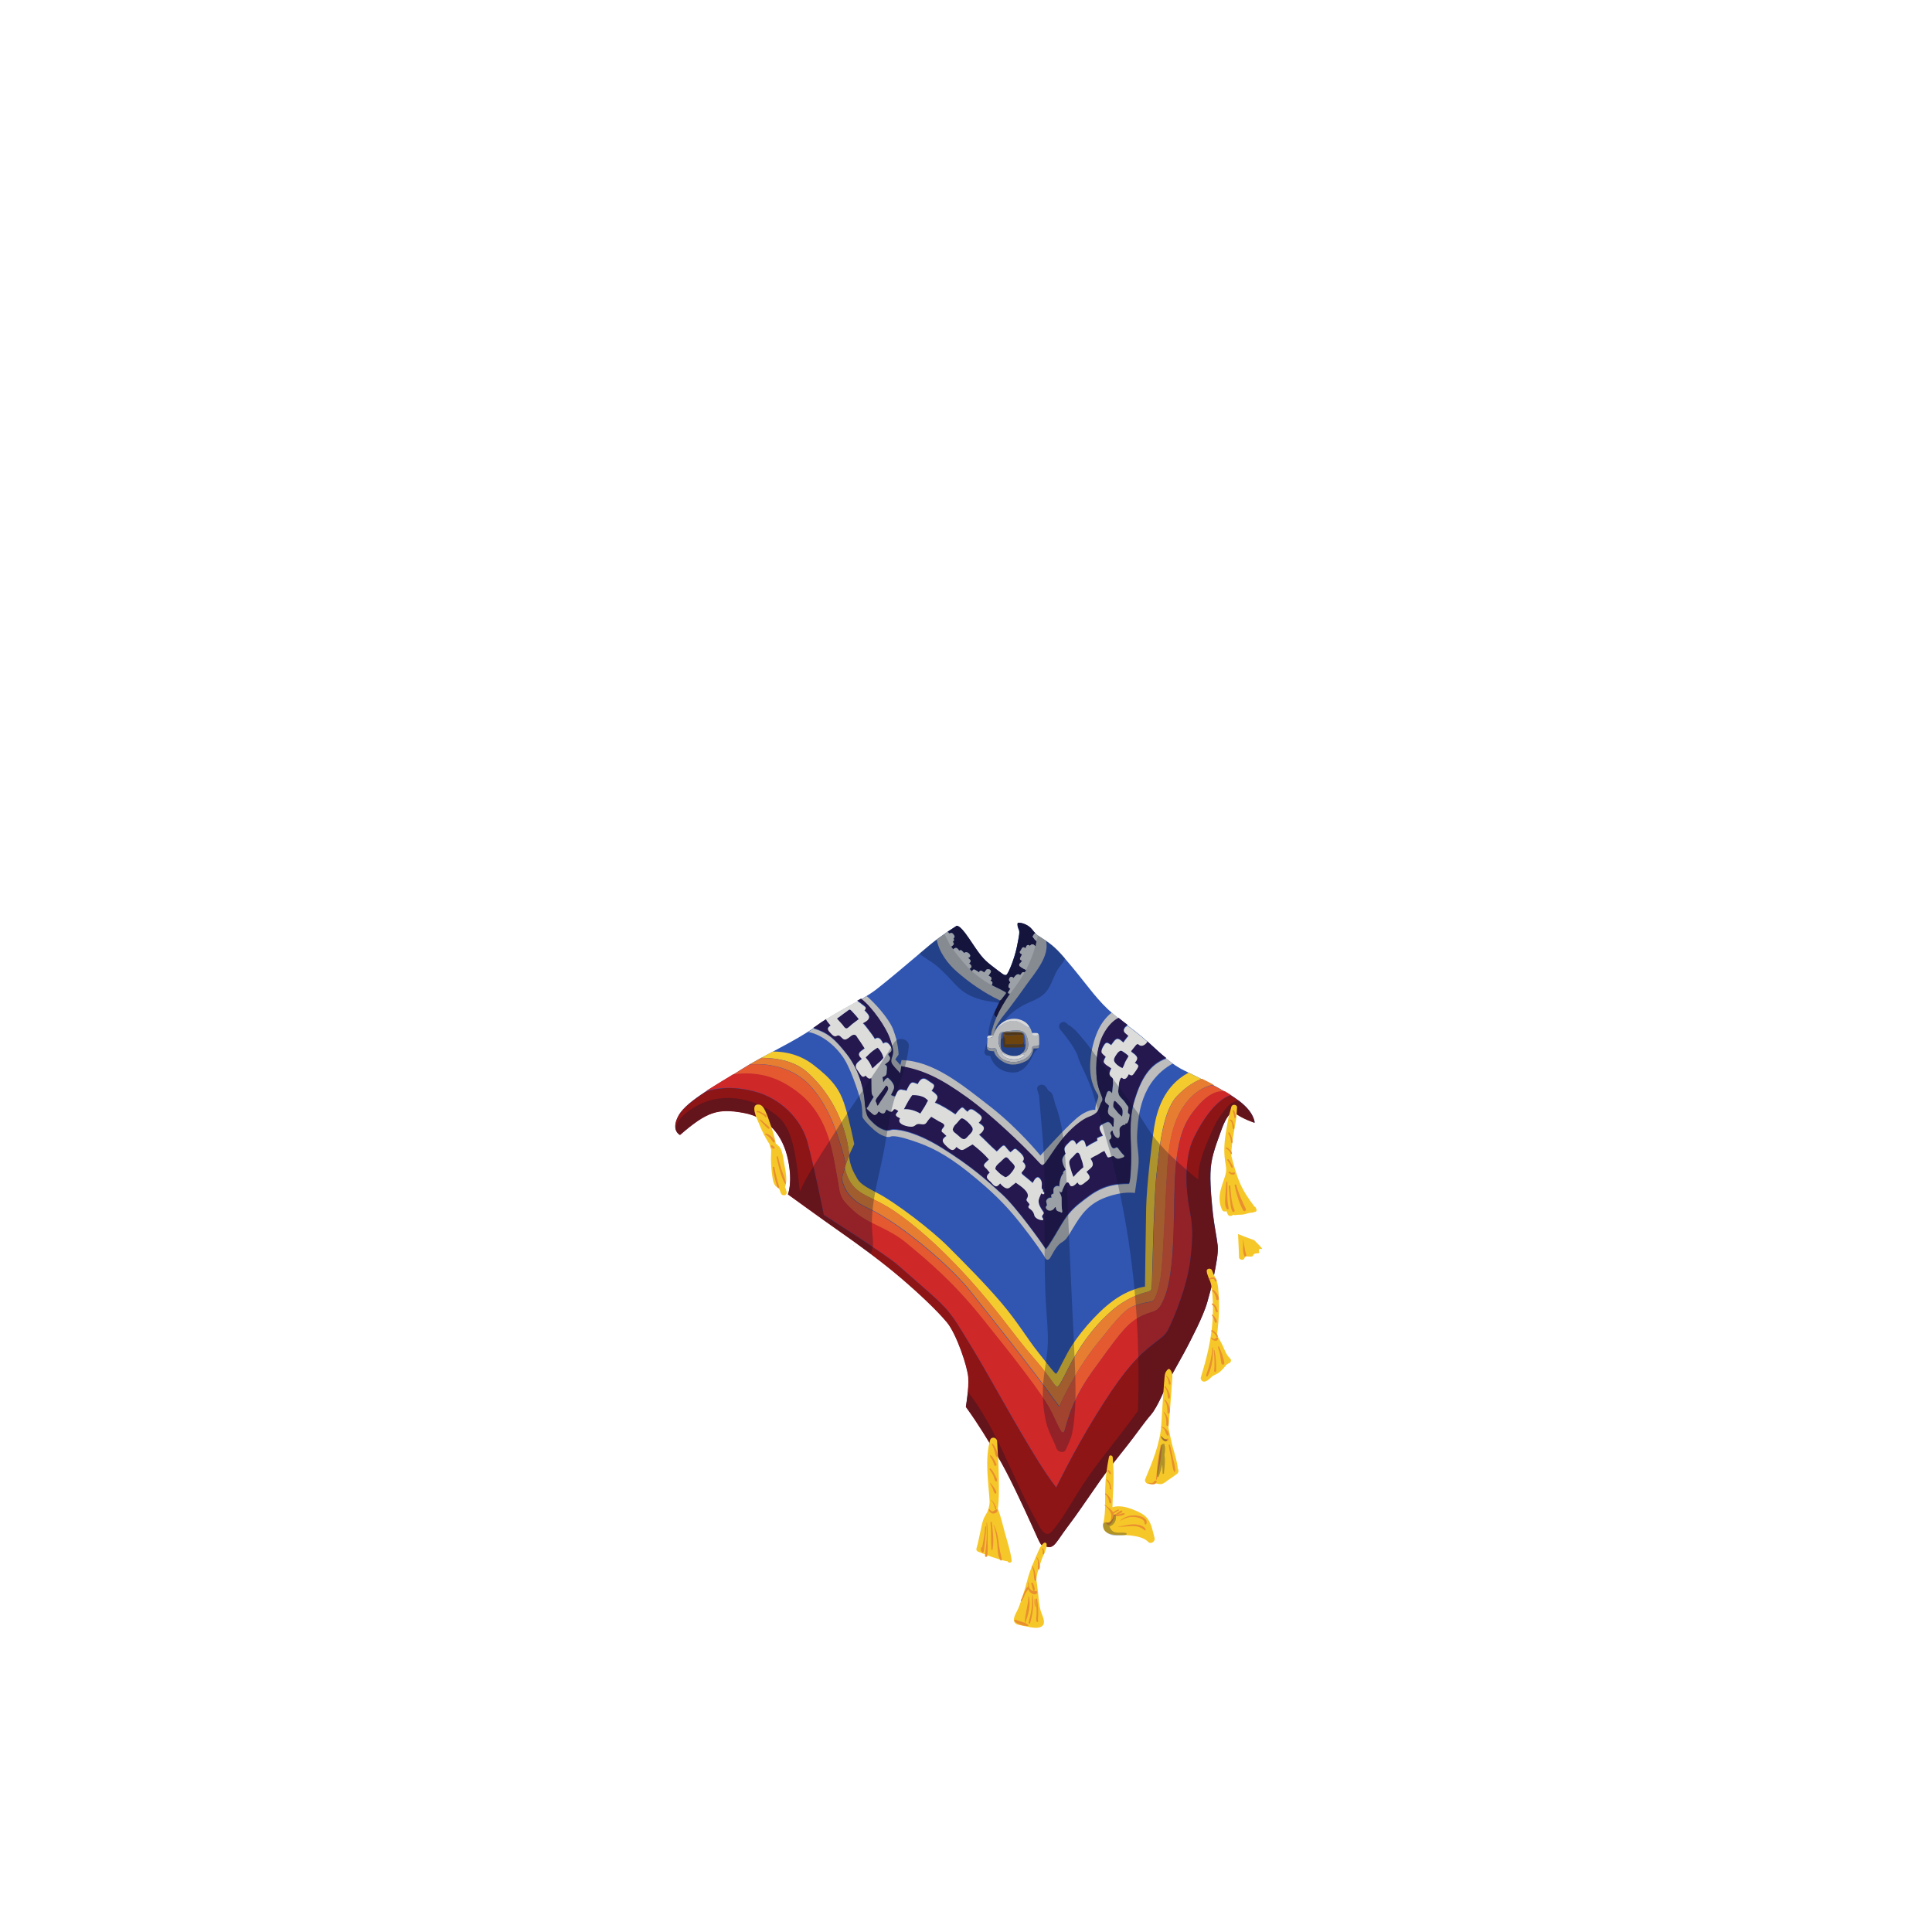 <?xml version="1.0" encoding="utf-8"?>
<!-- Generator: Adobe Illustrator 23.0.1, SVG Export Plug-In . SVG Version: 6.00 Build 0)  -->
<svg version="1.1" id="_x34_1_x5F_Top_x5F_Poncho_1_"
	 xmlns="http://www.w3.org/2000/svg" xmlns:xlink="http://www.w3.org/1999/xlink" x="0px" y="0px" viewBox="0 0 2000 2000"
	 enable-background="new 0 0 2000 2000" xml:space="preserve">
<g>
	<g>
		<g>
			<g>
				<path fill="#3156B2" d="M883.4,1289.7c0.2,0.2,0.4-0.1,0.5-0.5C883.5,1289.4,883.3,1289.6,883.4,1289.7z"/>
				<path fill="#3156B2" d="M1282.3,1139.3c-5.4-4.1-11.3-7.6-16.2-10.4c-12.3-7.1-27-14.3-40-20.6c-13-6.3-22-15.2-36.4-28.4
					c-14.5-13.3-21.1-16.5-37.1-30s-25.9-28.5-42.7-48.8c-2.9-3.5-5.4-6.5-7.7-9.1c-10.6-12.3-15-15.4-27.9-23.5
					c-4.2-2.6-5.5-7.4-11.2-10.6s-9.6-2.5-9.6-2.5c-0.8,2.4,0.2,4.9,1.2,7.3c0.9,2.4,0.3,5.6-2.1,17.5c-2.5,12.3-8.5,26.7-10.5,28.7
					c-2.1,2-4.7-0.8-15-8.6c-10.3-7.8-13-12.2-24.3-29c-11.3-16.8-13.5-12.2-13.5-12.2s-14.2,8.8-26.1,18.6c-3.1,2.5-7.2,6-11.8,9.9
					c-13.4,11.4-31.7,26.8-43.7,36.2c-16.3,12.6-40.2,22.2-62.9,38.6c-22.7,16.4-54.3,29.8-77.4,44.7s-56,31.8-64.7,47.3
					c-3.8,6.7-4,11.4-3.1,14.6c1.2,4.2,4.5,5.7,4.5,5.7c28.1-24.4,39.3-27.6,65.6-22.9s40.8,23.7,46.1,47.9c5.2,24.3,0,36.5,0,36.5
					s36.1,26.2,54.3,38.9c9.2,6.4,20.2,14.3,31.3,22.7c10.9,8.2,21.8,16.8,31.2,24.8c19,16.2,38.1,34.3,47.9,46.2
					c9.8,11.9,21.3,45.9,22,57.1c0.3,4.3,0,9.8-0.5,14.9c-0.8,8.1-2,15.3-2,15.3c13.5,18.6,22.7,34.4,33,51.3
					c10.3,16.9,25.6,49.8,36,72.8s7.7,18.4,15.1,20.7c7.3,2.2,10-5.9,20.9-20.3c10.9-14.4,17-23.9,34.1-48.3
					c6.4-9.2,17.9-23.6,27.3-35.4c9.4-11.8,18-24.5,25.1-32.6s14.9-28.3,19.3-36.8s14.9-26.8,18.1-33.1s16.8-31.7,20.9-46.5
					c4.1-14.8,4.6-16.1,6.9-27.6c2.3-11.5,4.7-23.6,3.9-31.1c-0.8-7.5-3.9-22.7-4.9-32.5c-1-9.8-3-27.8-2.6-42.2s3.7-24.3,11.6-45.7
					s13.4-17.2,13.4-17.2c8,6.3,20.8,10.4,20.8,10.4C1297.6,1153.2,1290.5,1145.5,1282.3,1139.3z"/>
			</g>
			<g>
				<path fill="#1B1644" d="M1044.4,1028.5c-0.7-0.2-1-0.9-0.6-1.5c0.7-1.2,1.4-2.3,2.2-3.5c-1.2-0.7-2.3-1.6-1.9-3.2
					c0.3-1.2,1.1-2.5,2-3.6c-0.1-0.1-0.2-0.2-0.3-0.2c-0.9-0.8-1.4-1.9-1.1-3.1c0.3-1.2,1.4-2.5,2.8-2.2c0.7,0.2,1.3,0.8,1.8,1.3
					c1.1-1.6,2.5-3.6,4.1-3.9c1.2-0.2,2,0.2,2.7,0.9c0.6-0.8,1.1-1.5,1.7-2.3c0.8-1.1,2.1-1,3-0.5c0.6-0.9,1.1-1.8,1.6-2.7
					c-2.4-0.9-4.5-2.2-6.6-3.8c-0.8-0.6-0.7-2.1,0-2.7c0.9-0.8,1.7-1.8,2.5-2.8c-0.5-0.3-1.1-0.7-1.6-1c-0.5-0.3-0.9-1-0.6-1.6
					c0.6-1.4,1.3-2.7,2.1-4c-0.5-0.4-1.1-0.7-1.6-1.1c-0.7-0.5-1.2-1.8-0.3-2.4c0.9-0.8,1.2-2.2,1.9-3.2c0.6-1,1.8-1.1,2.7-0.3
					c0.2,0.2,0.4,0.5,0.6,0.8c0.4-0.9,0.9-1.8,1.4-2.7c0.7-1.3,2.6-1.2,3.3,0c0,0,0,0.1,0.1,0.1c1.9-2.9,3.8-1.8,5.8,0.4
					c0.4-1.8,0.7-3.6,0.9-5.4c-1.4-1.2-2.6-2.6-3.6-4.2c-0.4-0.7-0.2-1.3,0.3-1.7c0.5-0.8,0.9-1.8,1.9-2.1c0.1,0,0.2,0,0.3-0.1
					c-2.5-2.6-4.3-6-8.6-8.4c-5.7-3.2-9.6-2.5-9.6-2.5c-0.8,2.4,0.2,4.9,1.2,7.3c0.9,2.4,0.3,5.6-2.1,17.5
					c-2.5,12.3-8.5,26.7-10.5,28.7c-2.1,2-4.7-0.8-15-8.6c-10.3-7.8-13-12.2-24.3-29c-11.3-16.8-13.5-12.2-13.5-12.2
					s-3.5,2.2-8.4,5.5c0.7,0.5,1.4,1.2,2,1.8c0.6-0.4,1.3-0.7,2-0.6c1.3,0.1,1.9,1.2,2.6,2.2c0.4,0.6,0.7,1.2,0.5,2
					c-0.1,0.6-0.5,1-1,1.3c1,1.6,0.4,2.8-0.8,3.6l0,0c0.3,0.3,0.5,0.7,0.8,1c0.7,0.9,0.1,2.1-0.7,2.7c-0.6,0.5-1.2,1-1.8,1.2
					c0.7,1,1.4,2,2.2,2.9c0,0,0,0,0,0c0.8-0.8,1.8-1.5,2.8-1.5c1.6,0,2.6,1.6,3.4,2.9c0,0,0,0,0,0c0.9-0.7,2-0.8,2.8,0
					c0.8,0.8,1.6,1.6,2.3,2.4c0.1-0.1,0.2-0.2,0.3-0.2c0.4-0.3,0.9-0.5,1.4-0.6c1.4-0.3,2.4,0.5,3.4,1.4c1.2,1,1.8,2.8,0.2,3.8
					c-0.4,0.2-0.8,0.4-1.2,0.6c0.6,0.7,1.3,1.4,2,2c0.7,0.7,0.8,2.2,0,2.8c-0.3,0.3-0.7,0.5-1,0.7l0,0c0.8,0.8,1.5,1.7,2.2,2.5
					c0.5,0.7,0.3,1.9-0.3,2.4c-0.5,0.4-1,0.7-1.5,0.9c0.9,1,1.7,1.9,2.6,2.8c0.3-0.6,0.7-1.1,1-1.5c0.5-0.6,1.3-0.5,1.9-0.2
					c1.5,0.7,2.9,1.7,4.2,2.7c0,0,0,0,0,0c0.2-0.3,0.4-0.6,0.6-0.9c0.5-0.8,1.5-1.1,2.4-0.6c0.9,0.5,1.7,1.1,2.5,1.7
					c0-0.1,0.1-0.2,0.1-0.2c0.4-0.5,0.9-1,1.3-1.5c0.5-0.8,0.9-1.5,1.9-1.7c0.8-0.2,1.8,0,2.5,0.4c0.9,0.5,1.4,1.4,1.1,2.4
					c-0.2,0.7-0.8,1.2-1.1,1.8c-0.4,0.8-0.9,1.5-1.4,2c0.7,0.4,1.4,0.9,2.2,1.3c0.9,0.5,1.3,1.8,0.7,2.7c-0.3,0.4-0.6,0.8-0.9,1.1
					l0,0c0.4,0.3,0.8,0.5,1.2,0.8c1,0.6,1.1,1.7,0.7,2.7c-0.2,0.5-0.4,0.9-0.7,1.2c4.5,2.2,9.1,4.3,13.5,6.8c1,0.2,1.9,1.2,1.1,2.2
					c-1.5,2-3.1,4-4.6,6c-0.3,0.4-0.7,0.6-1.1,0.7c0,0,0,0,0,0s-3.9,8.2-5.4,11.8c-1.3,3.1-1.1,4.2,1.9,5.7
					c3.8-8.6,8.8-16.7,14.1-24.6C1045.4,1028.6,1044.9,1028.7,1044.4,1028.5z"/>
				<path fill="#F4CB2F" d="M1194.8,1167c-2.7,16.9-7.8,61.4-8.3,83.3c-0.5,21.9-1.2,81.6-1.2,81.6s-15.6,1.8-33.3,14.8
					s-37.7,36.9-46.7,53.4c-9,16.5-11,22.9-12.6,21.8c-1.6-1.1-7.2-8.4-18.3-22.4s-20.8-30.8-37.6-50.6
					c-16.8-19.8-38.6-41.7-55.6-58.7c-16.9-16.9-54-45.4-73.2-55.3s-18.8-11.5-23.7-20.4c-4.9-9-5.5-18.3-5.5-18.3l-3.3,9.3l-1,3.3
					c0,0,1.7,12.6,10.8,21.3c9.1,8.7,22.7,11.5,40.9,24c18.2,12.5,43.5,33.1,74.9,67.6c31.4,34.5,50.5,63.2,67.7,82.7
					c17.2,19.6,21.8,28.7,23.8,30.1c2,1.4,1.4,5.7,12.6-16.8c11.2-22.6,26-43.6,45.1-60.4s36.4-19.3,39-20.4c2.6-1.1,2.9-1,3.2-9.7
					c0.3-8.7,2-88.8,4.6-110.8c2.6-22,5.2-64.5,21.1-81.5c10.2-10.8,19.8-15.8,25.5-17.9c-4.5-2.3-9-4.5-13.3-6.6
					C1204,1124.5,1197.3,1151.4,1194.8,1167z"/>
				<path fill="#F4CB2F" d="M835,1109.4c22.2,19.2,40.1,50.1,44.1,86l-0.3,0.8l5.5-11.9c0,0-5.4-26.9-10.3-41.6s-12-25.1-32.3-40.6
					c-12.5-9.5-26.7-13.5-41.5-13.6c-4.1,2.2-8.2,4.3-12.2,6.5C805.9,1095.1,823.1,1099.1,835,1109.4z"/>
				<path fill="#E67D30" d="M878.8,1196.2L878.8,1196.2L878.8,1196.2z"/>
				<path fill="#E67D30" d="M1218.4,1134.8c-15.9,17-18.6,59.6-21.1,81.5c-2.6,22-4.3,102.1-4.6,110.8s-0.7,8.6-3.2,9.7
					c-2.6,1.1-19.8,3.6-39,20.4s-33.9,37.9-45.1,60.4c-11.2,22.6-10.6,18.3-12.6,16.8c-2-1.4-6.6-10.6-23.8-30.1
					c-17.2-19.6-36.3-48.3-67.7-82.7c-31.4-34.5-56.8-55.1-74.9-67.6c-18.2-12.5-31.8-15.3-40.9-24c-9.1-8.7-10.8-21.3-10.8-21.3
					l1-3.3l-4.1,13.9c0,0,0.9,11.6,11.2,21.1s12.9,6.6,38.7,23.2s64.9,49.7,83.9,73.9c19,24.2,59.7,74.5,91.2,118.4
					c0,0,15.3-35.3,38.9-64.6s29.6-36.9,41.6-40.6c12-3.6,14.4-2.8,16.4-4.1s7.2-10.7,9.3-34.6s4.5-85.7,5.9-105.1
					s3.8-49.5,23.3-70.1c8.7-9.1,17.3-12.7,24.3-13.9c-3.9-2.1-8-4.2-12.1-6.2C1238.2,1119,1228.5,1123.9,1218.4,1134.8z"/>
				<path fill="#E67D30" d="M837.5,1122.6c21.1,22,30.1,53.9,33.7,65.7c3.6,11.8,4.4,17.3,4.4,17.3l3.3-9.3l0,0l0,0l0.3-0.8
					c-4-35.8-21.9-66.8-44.1-86c-12-10.3-29.2-14.3-47-14.4c-4.1,2.2-8,4.4-11.9,6.7C800.4,1100,823,1107.5,837.5,1122.6z"/>
				<path fill="#E45930" d="M1231.7,1137.1c-19.5,20.6-21.9,50.7-23.3,70.1s-3.8,81.2-5.9,105.1s-7.3,33.3-9.3,34.6
					c-2,1.3-4.4,0.5-16.4,4.1c-12,3.6-18.1,11.3-41.6,40.6s-38.9,64.6-38.9,64.6c-31.5-43.9-72.2-94.2-91.2-118.4
					c-19-24.2-58.1-57.2-83.9-73.9s-28.4-13.8-38.7-23.2s-11.2-21.1-11.2-21.1l4.1-13.9c0,0-0.8-5.5-4.4-17.3s-12.5-43.7-33.7-65.7
					c-14.5-15.1-37.1-22.5-61.3-20.8c-3.1,1.8-6,3.6-8.9,5.4c-2.7,1.8-5.5,3.5-8.5,5.3c26.3-3.7,49.1,3,70.7,21.3
					c28.9,24.4,32.7,62.2,36.8,82.8s0.8,21.9,16.9,36.7s35.2,17.1,55.7,34.2s46.9,38.6,77.9,77.3s63.5,79.6,71.9,97.3
					c8.4,17.7,10.4,23.5,12.9,20.1c2.5-3.4,4.2-27.8,29.5-62.6s33.7-47.5,47.3-55.3c13.6-7.8,18.5-4.2,23.8-13.7
					c5.2-9.5,11.1-24.9,12.8-74.2s-1.5-95.1,18-122.3c15.9-22.2,26.7-24.8,35-24.1c-0.6-0.3-1.1-0.7-1.7-1
					c-3.3-1.9-6.7-3.8-10.3-5.7C1249,1124.3,1240.3,1127.9,1231.7,1137.1z"/>
				<path fill="#CE2828" d="M779.8,1129.4c28.5,7.1,49.6,29.3,56,52.5s17,75.7,17,75.7s64.4,41,76.5,51.7
					c12.1,10.7,16.9,14.5,36.9,32.4s22.7,25.6,40.4,53.9c17.7,28.3,63.7,115,86.8,144.1c0,0,18-37.6,41.6-75.6s37.6-55.3,53.2-68.3
					s17.7-12.3,22.2-21.7c4.4-9.4,18.4-41.2,21.9-70.3s1.8-37.4-1.3-54.6c-3.1-17.1-5.8-49.8,4.9-71.7c8.6-17.6,22.5-38.8,38.2-44.1
					c-2.1-1.3-4.2-2.6-6.1-3.7c-8.3-0.7-19,1.9-35,24.1c-19.5,27.2-16.3,73-18,122.3s-7.5,64.8-12.8,74.2
					c-5.2,9.5-10.2,5.9-23.8,13.7c-13.6,7.8-22,20.4-47.3,55.3c-25.2,34.8-26.9,59.2-29.5,62.6c-2.5,3.4-4.4-2.4-12.9-20.1
					s-40.8-58.6-71.9-97.3s-57.4-60.2-77.9-77.3s-39.6-19.4-55.7-34.2s-12.8-16.1-16.9-36.7s-7.9-58.3-36.8-82.8
					c-21.7-18.3-44.4-25-70.7-21.3c-9.2,5.6-19.1,11.5-28.1,17.3C747.4,1124.6,763.5,1125.4,779.8,1129.4z"/>
				<path fill="#8D1516" d="M1235.9,1177.7c-10.7,21.9-8,54.6-4.9,71.7c3.1,17.1,4.8,25.4,1.3,54.6s-17.5,61-21.9,70.3
					c-4.4,9.4-6.5,8.7-22.2,21.7c-15.6,13-29.7,30.3-53.2,68.3s-41.6,75.6-41.6,75.6c-23.2-29.1-69.2-115.8-86.8-144.1
					s-20.4-36-40.4-53.9s-24.8-21.7-36.9-32.4c-12.1-10.7-76.5-51.7-76.5-51.7s-10.6-52.6-17-75.7c-6.4-23.2-27.4-45.4-56-52.5
					c-16.3-4.1-32.4-4.8-49.1,0.4c-12.7,8.3-23.7,16.6-28.2,24.7c-8.7,15.6,1.4,20.3,1.4,20.3c28.1-24.4,39.3-27.6,65.6-22.9
					s40.8,23.7,46.1,47.9c5.2,24.3,0,36.5,0,36.5s36.1,26.2,54.3,38.9s43.5,31.2,62.5,47.5c19,16.2,38.1,34.3,47.9,46.2
					c9.8,11.9,21.3,45.9,22,57.1c0.8,11.2-2.5,30.3-2.5,30.3c13.5,18.6,22.7,34.4,33,51.3c10.3,16.9,25.6,49.8,36,72.8
					s7.7,18.4,15.1,20.7c7.3,2.2,10-5.9,20.9-20.3c10.9-14.4,17-23.9,34.1-48.3c6.4-9.2,17.9-23.6,27.3-35.4
					c9.4-11.8,18-24.5,25.1-32.6s14.9-28.3,19.3-36.8s14.9-26.8,18.1-33.1s16.8-31.7,20.9-46.5c4.1-14.8,4.6-16.1,6.9-27.6
					c2.3-11.5,4.7-23.6,3.9-31.1c-0.8-7.5-3.9-22.7-4.9-32.5c-1-9.8-3-27.8-2.6-42.2s3.7-24.3,11.6-45.7s13.4-17.2,13.4-17.2
					c8,6.3,20.8,10.4,20.8,10.4c-1.6-12.1-13.7-21.7-24.8-28.7C1258.4,1138.9,1244.5,1160.1,1235.9,1177.7z"/>
				<path fill="#BDBDBD" d="M921.1,1074.8c4.5,12.8,4,15.2,2.4,19.9c-1.6,4.7-0.6,6.2,1.2,8.7s7.4,8.3,7.4,8.3l1.1-7.4
					c23.8,4.3,41.2,13.1,68.1,32.3c26.8,19.2,58.8,50.9,68,60.5s9.1,11.2,11.9,8.4c2.8-2.7,12.1-18.7,21.6-29.3s19.1-17.4,24-19.2
					s8-3.6,9.5-6c1.5-2.3,2.2-5.2,3.2-7.7s1.8-2.2,2-4.6c0.2-2.4-3-6.6-5.2-16.6c-2.2-10.1-2.7-33.8,5.7-50.1
					c5.4-10.5,11.6-15.6,16.2-17.7c-1.7-1.4-3.5-2.8-5.4-4.5c-0.7-0.6-1.3-1.1-1.9-1.7c-4.3,3.5-9.5,9-13.4,16.9
					c-8.1,16.5-11.4,39.5-7.1,54.5s8.4,12.2,5.7,19.1s-2.2,10.3-2.2,10.3s-7.7-1.3-19.6,8.9c-11.9,10.1-37.3,38.4-37.3,38.4
					s-22.7-28-51.8-50.6s-58.9-47.4-91.9-48.2l-1.3,5.2l-5.2-6l3.4-4.9c0,0,0.1-11.1-5.5-25.7c-4.6-12.2-20.5-29.1-27.5-34.8
					c-1.8,1.1-3.6,2.2-5.5,3.3C903.6,1043.6,917.5,1064.7,921.1,1074.8z"/>
				<path fill="#BDBDBD" d="M874.6,1097.3c8.1,13.7,16.6,41.3,17.4,46.9s0.5,10.1,0.8,11.9s4.7,7.1,11.9,13.5
					c7.2,6.4,14.3,8.3,16.9,7.1c2.6-1.2,9.5-0.7,28.4,6s35.8,16.6,60.8,37.5c25,20.9,36.3,34.6,46.7,47.7s23,30.8,24.2,33.8
					s3.6,3,5.2,0.8s6.1-12.6,11.6-16s5.6-4.2,13.2-16.7c7.7-12.6,15.4-24,33.8-30.6c18.4-6.6,29.3-4.2,29.3-4.2s1.8-11.4,3.5-26.2
					c1.7-14.8-2.2-21-1-37.4c1.2-15.6,3-51.6,36.7-70.4c-2.2-1.6-4.3-3.3-6.5-5.1c-17.6,6.2-26.2,21.5-32.7,42.5
					c-7.2,23-3.2,42.6-3.8,65.1c-0.6,22.6-2.4,22.2-2.4,22.2c-25.3-0.3-36.7,9-50.9,20.2s-18,20.9-26.7,35.1s-8.4,12.2-8.4,12.2
					c-4.2-6.3-29.6-42.3-45.2-56.7c-15.6-14.3-32-29.1-62.2-47.9s-49-19.6-51.9-18.9c-3,0.7-4.8,1.8-10.5-0.8
					c-5.6-2.6-9.9-7.2-13.2-10.8c-3.3-3.7-4-12.8-4.5-19s-3.6-29-19-48.3c-11.9-14.9-18.7-21.3-34-26.1c-1.7,1.2-3.5,2.4-5.3,3.6
					C852.6,1071.3,867.4,1085.2,874.6,1097.3z"/>
				<g>
					<path fill="#25184E" d="M1034,1213.9c2.1,2,4.3,3.4,6.7,4.8c3.4-0.6,7.2-5.6,8.5-7.8c1.4-2.2,1.8-3.2,0.2-5.4
						c-1-1.4-2.6-2.7-3.7-3.9c-0.9-1-2.7-3.6-4.3-3.6c-1.3,0.1-4.5,3.6-5.6,4.6c-2.6,2.3-5.7,4.6-5.3,7.8
						C1031.6,1211.6,1032.8,1212.8,1034,1213.9z"/>
					<path fill="#25184E" d="M1157.3,1089.4c-1.8,2.3-3.9,5-4.2,7.6c-0.4,3.1,5.3,7.4,8.8,8.7c1.2-1.7,1.9-4.2,2.7-6
						c0.9-2.1,2.7-4.3,3.5-6.6c-1.7-1.8-3.9-3.3-5.8-4.6C1159.7,1086.8,1159.2,1088,1157.3,1089.4z"/>
					<path fill="#25184E" d="M1115,1193.2c-0.8,0.1-3.2,3-3.7,3.6c-1.2,1.3-3.5,3.2-4.1,4.8c-0.9,2.2,0.3,5.4,0.9,7.6
						c0.8,3.1,1.9,6.2,3.1,9.2c1-1.3,2.2-2.5,3.3-3.6c2.2-2.2,4.6-4.5,7.1-6.5c-0.2-3.5-1.9-7.7-2.9-10.8
						C1118.1,1196,1117.3,1192.9,1115,1193.2z"/>
					<path fill="#25184E" d="M987.2,1171.6c1.4,1.2,2.8,2.3,4.3,3.5c1.7,1.4,4.2,4.3,6.5,4.1c2-0.2,3.7-2.7,5-4
						c2.1-2.1,4.6-4.2,3.8-7.4c-0.7-2.5-8.5-10.7-11.4-10.1c-1.3,0.3-3.8,3.9-4.8,4.9c-0.8,0.8-1.8,1.6-2.4,2.5
						c-0.7,0.9-2.8,4.4-1.4,5.4C987.1,1170.7,987.3,1171.2,987.2,1171.6z"/>
					<path fill="#25184E" d="M1153.8,1139.6c-1.1,0.5-1.6,5.3-1.1,6.3c0.1,0.2,0.2,0.3,0.2,0.5c1.2,1.5,2.3,2.9,3.5,4.4
						c1.6,2.1,3.3,3.5,5.2,5.1c0.6-2.2,0.7-5.1,0.5-6.8c-0.3-2.3-2.1-3.8-3.7-5.5C1157.7,1142.9,1154.4,1139.2,1153.8,1139.6z"/>
					<path fill="#25184E" d="M952.8,1152.7c1.7-2.6,3.3-5.2,4.9-7.8c1-1.6,1.9-3.8,3.1-5.6c-0.7-1.1-2.5-2.4-3.1-2.8
						c-1.3-0.9-2.8-1.4-4.3-1.9c-3-0.9-6-1.1-9-1c-0.7,0.9-1.2,1.8-1.6,2.3c-1,1.3-1.8,2.7-2.6,4.1c-1.5,2.7-2.9,5.4-4.3,8.1
						C941.4,1147.7,948.2,1149.8,952.8,1152.7z"/>
					<path fill="#25184E" d="M1189.8,1079.8c-0.7-0.7-1.4-1.3-2.1-1.9c-1.7,2.5-4.8,5-7.7,3.8c-0.9-0.4-1.4-1.4-2.4-1.4
						c-1.2-0.1-2.3,1.8-3.1,2.7c-1.3,1.5-2.5,3.1-3.7,4.6c0.2,0.2,0.4,0.4,0.4,0.8c0,0.2,3.1,2.3,3.5,2.7c0.9,0.9,1.9,1.9,2.3,3.1
						c0.6,2-0.9,3.9-2.4,5.4c1,0.6,1.9,1.3,2.8,2c0.6,0.4,1.2,1.3,0.8,2.1c-1,2.8-3.1,5-4.8,7.5c-1.7,2.5-3.2,1.2-5,0.3
						c-0.6,1.3-1.3,2.6-2.2,3.6c-0.9,1-2,1.5-3.4,1.1c-0.6-0.2-1.4-1.2-1.8-1.1c-1.4,0.1-2.1,3.3-2.5,4.6c-0.4,1.2-0.7,7-1.1,9.5
						c0.1,1.2,0.3,2.3,0.7,3.3c0.8,2.5,4,5,5.7,7.1c1,1.2,1.9,2.6,2.7,3.9c0.7,0.7,1.3,1.4,1.5,2.5c0.2,1.1-0.2,2.2-0.4,3.2
						c-0.1,1.3-0.2,2.7,1,3.3c0.4,0.2,0.8,0.8,0.7,1.2c-0.3,2.9-0.8,5.7-2.3,8.2c-0.4,0.7-1.3,0.7-1.8,0.2c-0.1,0.8-0.2,1.3-1,1.8
						c-0.3,0.2-0.9,0.2-1.2-0.2l0,0c-1.3,0.5-3,2-3.5,2.8c-1.1,1.8-0.5,3.8-0.5,5.9c0,1.3,0.2,4.3-1.3,5c-1.3,0.6-3-1-3.7-1.9
						c-1.3-1.6-2.2-3.8-2.4-5.9c-1.3,0.8-2.2,1.7-2.2,3.4c0,0.7,0.8,1.5,0.9,2.2c0.2,1.3,0,1.9-0.7,3.2c-0.2,0.4-1.2,0.5-1.3,0.9
						c-0.5,1.2,0.4,3.3,1.1,4.8c1.3,2.8,2.4,5.7,5.8,3.4c0.5-0.3,1.3-0.2,1.7,0.2c2.1,2.6,3.9,5.5,6.4,7.7c0.7,0.6,0.3,1.7-0.5,2
						c-2.8,1-5.6,2.5-8.2,0.5c-2.1-1.6-1.7-2.2-4.3-1.2c-1.1,0.4-1.6,0.7-2.8,0.9c-0.5,0.1-1.1-0.3-1.3-0.7c-1.1-2-2.2-3.9-3-6
						c-2.7,0.8-4.9,2.7-7.3,4c-0.9,0.5-5.5,2.4-7.1,4.1c1.7,2.2,3,5.2,2.1,7.2c-0.9,2.1-3.9,4-5.5,5.6c-0.3,0.2-0.5,0.5-0.8,0.8
						c0.1,0.1,0.1,0.1,0.2,0.2c1.2,1.6,3.4,3.8,3,6c-0.4,1.9-2.9,3.3-4.3,4.4c-1.4,1.2-3.5,3.2-5.5,2.9c-1.2-0.2-2-1.4-2.7-2.7
						c-2.1,2.4-4.7,4.6-6.8,3.8c-1.6-0.7-1.6-4.1-3.8-3.8c-2,0.2-4.1,6.3-5.1,8.4c0,0.4-0.1,0.8-0.3,1.2c-0.3,0.5-0.9,0.8-1.4,0.6
						c-0.9-0.3-1.2-1-1.6-1.5c0.6,2.8,2.6,4.6,2.6,7.8c0.1,4.6-0.2,9.2,0.7,13.7c0.2,1.1-1.1,1.6-1.7,0.7c0,0-0.1-0.1-0.1-0.1
						c0,0,0,0,0,0c-1.5-0.5-3.5-0.8-4.3-2.2c-0.4-0.7-0.6-1.6-0.7-2.5c0-0.1-0.1-0.3-0.1-0.5c-0.2,0.1-0.4,0.2-0.7,0.2
						c-1.8,3.8-6.9,5.1-9.3,1.1c-0.5-0.8-0.2-2.2,0.7-2.6c0.9-0.5-0.7-3.8-0.5-4.8c0.2-1.2,1-2.1,2-2.8c1.4-1,2.2-0.6,3.7-0.9
						c-0.1-0.1-0.1-0.2-0.2-0.4c-0.2-0.5-0.3-0.9-0.3-1.5c-0.1-0.8,0.6-1.5,1.3-1.8c0.1,0,0.1,0,0.2-0.1c0.2-0.1,0.5-0.1,0.8,0
						c0-0.1,0-0.1,0-0.2c0.2-1.1,0.1-1.9,0-3.1c-0.2-1.9,0.5-3.6,2.3-4.5c1.3-0.6,2.6-0.5,3.8,0.1c0.1-3.5,0.6-6.8,2-10.2
						c0.5-1.1,1.2-2.3,2.1-3.3c-0.2-0.5-0.3-1.1,0-1.5c0.6-0.9,1.4-1.7,2.3-2.2c0.1,0,0.1-0.1,0.2-0.1c-1.7-3.2-3.6-6.6-3.5-10.1
						c0-2.3,1.6-4.6,3.5-6.5c-0.8-1.8-1.6-3.8-1.2-5.5c0.5-2.4,3.6-4.9,5.2-6.6c1.4-1.4,2.8-2.7,4.7-1.2c1,0.8,1.8,2.3,2.2,3.8
						c1-1,2.1-1.9,3.2-2.8c1.1-0.9,2.6-2.3,4.2-1.5c1.7,0.9,2.2,4.4,2.8,6c0.1,0.3,0.2,0.5,0.4,0.8c1.8-1.3,3.7-2.4,5.6-3.5
						c1.7-1,4.4-2,6.1-3.4c-0.1-0.1-0.2-0.2-0.3-0.3c-0.6-0.6-0.6-1.8,0.3-2.2c1.8-0.8,3.6-1.6,5.4-2.2c-1.7-3.6-6.1-8.7-1.4-11.2
						c1.7-0.9,5.2-3.3,7.3-2.8c1.7,0.4,3.2,2.9,4.1,4.7c0.3-0.2,0.7-0.2,1-0.1c0-0.8,0-1.6,0-2.4c0-1,0.7-5,0.2-5.9
						c-0.8-1.6-3.6-2.7-4.8-4c-2.3-2.8-0.7-6.2-0.1-9.4c-0.6-0.6-1.2-1.1-1.7-1.7c-1.1-0.8-2.2-1.5-2.5-2.9
						c-0.4-2.3,1.1-5.5,1.7-7.7c0.5-1.6,1.3-3.3,3.3-2.6c1,0.4,1.6,1.3,2.3,2c0.1-0.9,0.2-1.8,0.3-2.7c0.2-2.6,0.5-5.1,0.8-7.7
						c-0.1-0.5-0.2-1-0.2-1.7c0-0.8,0.3-1.9,0-2.7c-0.5-1.7-1.7-1.8-2.7-2.9c-1.8-2.2-0.3-5.4,1.1-8c-0.7-0.5-1.4-1-2.1-1.5
						c-1.9-1.3-4.1-2.5-5.4-4.3c-0.1-0.2-0.2-0.3-0.2-0.5c-0.8-1.2,0.6-3.6,1.9-5.7c-0.2-0.2-0.4-0.4-0.6-0.6
						c-1.3-1.1-2.6-2.2-3.6-3.6c-0.2-0.2-0.2-0.6-0.1-0.9c0-0.2-0.1-0.5-0.1-0.7c0.1-2.2,1.6-4.7,2.8-6.5c0.9-1.5,2.3-2.6,4.1-1.8
						c1,0.5,2.1,1.2,3.1,2c0.5-0.8,1-1.5,1.6-2.2c1-1.2,2.1-3,3.5-3.8c2.7-1.5,5.4,1.6,7.5,3.3c0.9-1.2,1.8-2.4,2.7-3.7
						c0.9-1.1,1.7-2.2,2.6-3.3c-0.9-0.7-1.8-1.4-2.7-2.2c-1.1-1-2.2-2.1-2.1-3.7c0.2-1.9,1.9-3.9,3.9-5c-2.8-2.1-5.8-4.4-9.2-7.2
						c-4.6,2.2-10.8,7.2-16.2,17.7c-8.3,16.3-7.8,40-5.7,50.1c2.2,10.1,5.4,14.2,5.2,16.6c-0.2,2.4-1,2.1-2,4.6
						c-1,2.5-1.7,5.4-3.2,7.7c-1.5,2.3-4.6,4.2-9.5,6c-4.9,1.8-14.5,8.5-24,19.2s-18.7,26.6-21.6,29.3c-2.8,2.7-2.7,1.1-11.9-8.4
						s-41.1-41.2-68-60.5s-44.3-28-68.1-32.3l-1.1,7.4c0,0-5.6-5.9-7.4-8.3c-1.8-2.4-2.8-3.9-1.2-8.7c1.6-4.7,2.1-7.1-2.4-19.9
						c-3.6-10.1-17.5-31.3-29.6-40.4c-1.3,0.8-2.7,1.6-4.1,2.3c0.3,0,0.6,0.1,0.9,0.2c1.3,0.5,2.5,1.7,3.6,2.5c1.3,1,2.6,2.1,4,3.1
						c0.9,0.7,0.6,2,0,2.8c-0.2,0.3-0.5,0.6-0.7,0.8c0.4,0.4,0.8,0.9,1.3,1.4c1.1,1.3,2.8,2.8,3.3,4.5c1.1,3.5-3.4,5.9-6.3,7.4
						c2.3,2.1,4.2,4.7,6,7.2c1.5,2,3,4,4.5,6.1c0.6,0.9,1.2,2,1.9,3.1c0.4-0.3,0.8-0.6,1.2-0.7c1.3-0.6,2.5-0.6,3.7,0.2
						c1.3,0.9,2.2,2.3,2.9,3.6c0.3,0.5,0.6,1,0.9,1.6c1.3-1.2,3.1-1.7,4.8-0.4c2,1.5,4.4,5.3,3.6,7.9c-0.5,1.4-3,2.4-3.2,3.4
						c-0.3,1.1,1.7,2.5,1.9,3.9c0.3,2.8-3,5.1-5.6,6.8c0,0,0,0,0,0c0.9,0.4,1.7,1,2.1,1.9c0.6,1.4,0.1,3.3,0,4.8
						c-0.1,1.3,0.2,3.2-0.8,4.3c-0.8,1-2.3,1.7-3.6,2.1c0.4,1.8,0.7,3.6,0.9,5.4c0.6-1,1.3-1.9,1.9-2.9c0.2-0.4,0.7-0.7,1.2-0.8
						c0.4-0.9,1.4-1.1,2.2-0.5c2.5,2.2,6.2,6.2,5.8,9.8c-0.3,2.2-1.9,4.7-2.8,6.6c-0.1,0.3-0.3,0.6-0.4,0.9c1.2,0.6,2.5,1.4,3.4,1.3
						c0.2,0.1,0.5,0.2,0.8,0.3c0.4-0.7,0.8-1.5,1.1-2.2c0.8-1.5,1.4-3.2,2.8-4.2c1.2-0.9,2.6-1,4-0.4c0.8,0.1,1.6,0.2,2.3,0.3
						c0.6,0.1,1.1,0.3,1.7,0.6c0.6-1.5,1.3-3,2.1-4.4c0.9-1.4,1.9-3.4,3.5-4c0.8-0.3,1.5-0.2,2.3,0.1c1,0.4,1.8,0.6,2.8,1
						c0.3,0.1,0.6,0.2,0.9,0.4c1.9-4,4.8-7.6,9.3-4.6c1.8,1.2,3.6,2.4,5.3,3.6c0.8,0.6,1.9,1.1,2.2,2.1c0.5,1.7-1,3.9-2.5,5.7
						c1.9,1.2,3.7,2.7,5.2,4.4c1.3,1.5,1.2,3,0.2,4.7c-0.6,1.1-1.3,2.2-2,3.2c7.5,3.1,14.8,7.6,21.3,12.2c1.7-2.4,3.6-4.6,5.8-6.5
						c0.7-0.7,1.9-0.7,2.6,0c1.4,1.4,2.7,2.6,4.1,3.8c0.8-1.1,1.7-2.1,2.8-2.4c2.1-0.7,4.6,1.3,6.1,2.5c1.7,1.3,5.3,3.4,5.8,5.7
						c0.4,1.8-1.6,4.1-3.1,5.5c0.3,0.2,0.7,0.5,1,0.8c1.3,1,3.6,2.3,4.2,3.9c0.6,1.4-0.2,2.9-1,4.1c-0.6,1-1.5,1.8-2.4,2.5
						c-0.2,0.2-0.9,0.6-1.5,1c6.3,5.6,11.9,12,18.4,17.5c2.2-1.8,3.8-4.2,6.2-5.8c0.7-0.5,1.9-0.3,2.4,0.3c1.7,2,3.5,4.6,5.6,6.3
						c1.2-0.8,2.4-2,3.4-2.9c0.8-0.7,2-0.8,2.8,0c2.3,2.1,6.8,5.4,7.5,8.5c0.4,1.7-0.3,2.9-1.3,4c1.5,1.4,3.1,3,3.1,4.9
						c0,2-2.1,4.4-3.9,6.3c-0.1,0.7,0.1,1.4,0.9,2.2c1.2,1.2,2.6,2.1,3.9,3.2c2.2,1.8,4.4,3.7,6.6,5.6c1.5-2.8,4-7.7,6.9-5.1
						c1.7,1.5,2.8,4.1,2.6,6.4c-0.2,1.9-0.3,3.4,0,4.8c1.1,0.3,1.5,1.6,1.1,2.4c0.3,0.4,0.7,0.8,1.1,1.2c1,0.9-0.3,2.3-1.3,1.8
						c-0.5-0.3-1-0.6-1.4-0.9c-0.3,0.8-0.7,1.7-0.8,1.7c-1.3,3-2.6,5.2-1.8,8.7c0.7,3.3,2.9,6.5,4.8,9.2c0.3,0.5,0.3,1.3,0,1.8
						c-1,1.5-2.4,1.9-0.8,4.4c0.1,0.1,0.2,0.2,0.2,0.2c0.1,0.1,0.2,0.3,0.2,0.4c0,0,0,0,0.1,0.1c0.3,0.4,0.1,1.1-0.4,1.2
						c-0.2,0.1-0.4,0.2-0.7,0.2c-2.8-0.2-6-1.5-7.6-3.9c-0.5-0.8-0.6-1.6-0.8-2.4c-0.9-3-2.5-4.2-5-6c-1.1-0.8-1.2-2.3,0-3.1
						c1.5-1-2.5-3.9-2.7-5.2c-0.3-1.5,0.8-2.3,1.2-3.6c1.5-5.5-7.4-11.2-12.4-14.7c-1.1,1-2.4,1.9-3.6,2.9c-1.3,1-2.8,2.7-4.4,3
						c-2.8,0.6-6.1-2.4-8.2-5.1c-1.1,1.4-2.6,2.8-3.9,3c-2.3,0.2-4.5-3.2-5.9-4.6c-1.4-1.4-4.6-3.5-3.8-5.9c0.5-1.3,1.7-2.5,2.9-3.6
						c-1.1-1.3-2-2.7-3.2-3.9c-0.9-1-2.8-2.2-2.8-3.7c0-1.4,1.7-2.7,2.6-3.6c0.8-0.8,1.6-1.6,2.5-2.3c-0.1-0.1-0.1-0.2-0.2-0.4
						c-0.3-0.4-0.6-0.8-1-1.1c-0.8-0.9-1.6-1.8-2.5-2.7c-1.5-1.6-3.1-3.2-4.8-4.6c-2.7-2.4-5.7-4.6-8.4-7c-1.9,1.2-3.9,2.3-5.8,3.4
						c-1.4,0.8-3.2,2.2-4.9,2.4c-2,0.2-4.2-1.5-6-3.2c-1,1.5-2.2,3-3.7,3.2c-2.4,0.3-5-2.4-6.6-4c-1.5-1.5-4.7-4.3-3.7-6.8
						c0.6-1.4,2.1-2.7,3.7-3.7c-1.3-1.2-2.5-2.3-3.8-3.6c-0.8-0.2-1.4-1-1.2-1.8c0,0,0,0,0-0.1c0-0.3,0-0.6,0.2-0.8
						c0-0.4,0.2-0.7,0.5-1c1-1.7,3-3,1.4-5c-1-1.2-3.7-2.1-5-2.9c-2.6-1.5-5.2-3.2-7.9-4.7c-1.2,1.4-2.5,2.7-3.6,4.2
						c-0.8,1.2-1.5,2.7-3,3.3c-2.8,1.2-5.9-1-8.7,0.5c-1.4,0.8-2,1.7-3.6,2.1c-4.6,1.1-17.8-2.6-13.3-8.3c-0.4-0.3-0.9-0.7-1.3-0.9
						c-0.9-0.5-1.9-0.9-2.6-1.7c-0.5-0.5-0.7-1.4-0.3-2.1c0.5-0.6,0.9-1.2,1.4-1.8c0.2-0.3,0.6-0.7,1-1.1c-1-0.9-3.3-2.2-4-2.1
						c-1,0.2-1.4,1.8-2.3,2.3c-2,1.3-4.2-0.7-5.9-1.9c-0.5,0.7-1,1.3-1.3,2.2c-0.2,0.5-0.4,0.9-0.8,1.3c-2,1.6-4.3-0.1-6.1-1.6
						c-0.6,0.8-1.2,2.1-1.7,2.5c-0.7,0.7-1.7,1.4-2.7,1.3c-1.2-0.2-2.3-1.4-3.2-2.2c-1.5-1.3-2.9-2.7-4.4-4
						c-0.7-0.7-0.1-1.8,0.7-1.9c1.8-3.7,3.9-7.2,6.2-10.7c0,0,0,0,0,0c-2.5-2.4-2.3-4-2.3-7.5c0-2.5-0.1-5.1-0.1-7.6
						c0-1.4,0.1-2.9-0.2-4.3c-0.6,0.3-1.2,0.5-1.8,0.5c-0.9-0.1-1.5-0.6-2.2-1.1c-0.3-0.3-1.8-2-1.9-2c0,0-1.2,0.9-1.4,1
						c-0.5,0.2-0.9,0.2-1.2,0.1c-0.3,0.1-0.7,0.1-0.9-0.2c-1.8-1.6-3-3.7-4.3-5.7c-1-1.4-2.2-2.8-2.3-4.5c-0.2-3.4,3.8-5.9,6.3-7.9
						c-2.5-2.6-4.8-5.1-0.9-8.1c1.3-1,2.5-1.9,3.8-2.8c-2.3-3.7-4.7-7.3-7.2-10.8c-1.4-2-2.1-4.2-5.3-3.1c-1.2,0.4-2.7,2-3.8,2.7
						c-1.3,0.9-2.9,2.2-4.6,1.9c-2.6-0.4-3.8-4-6.3-4.2c-1.2-0.1-2,1-3.5,0.9c-2.2-0.2-4-2.8-5.4-4.2c-3.3-3.3-2.1-4.8,1.1-6.8
						c-1.6-2.1-3.7-4.2-4.8-6.4c-3.5,2.2-7.1,4.6-10.6,7.2c-0.9,0.7-1.9,1.3-2.9,2c15.3,4.8,22.2,11.2,34,26.1
						c15.4,19.3,18.5,42.2,19,48.3s1.2,15.3,4.5,19c3.3,3.7,7.6,8.2,13.2,10.8c5.6,2.6,7.5,1.5,10.5,0.8s21.7,0,51.9,18.9
						s46.6,33.6,62.2,47.9c15.6,14.3,41.1,50.3,45.2,56.7c0,0-0.3,1.9,8.4-12.2s12.6-23.9,26.7-35.1c14.2-11.2,25.6-20.5,50.9-20.2
						c0,0,1.8,0.4,2.4-22.2c0.6-22.6-3.3-42.2,3.8-65.1c6.6-21,15.1-36.3,32.7-42.5C1202.1,1091.2,1196.5,1086,1189.8,1079.8z"/>
					<path fill="#25184E" d="M876.4,1064.6c1.4-0.1,4.6-3.6,5.6-4.3c2.3-1.8,4.7-3.5,7-5.3c-1.8-2.5-3.8-4.8-6-7
						c-0.8-0.8-2.4-2.9-3.5-2.9c-0.7,0-2.3,1.5-2.9,1.9c-3.5,2.3-6.7,5.1-10.2,7.5c1.9,2.1,3.7,4.1,5.6,6.2
						C873.1,1061.9,874.6,1064.7,876.4,1064.6z"/>
					<path fill="#25184E" d="M903,1106c1.7-1.5,3.4-3,5-4.6c1.5-1.4,5-4.1,6.4-6.5c-0.3-1.8-1-3.5-1.9-5.1c-0.7-1.2-2.6-4.5-4.3-5.3
						c-2.2,1.6-4.4,3-6.5,4.7c-2,1.7-3.7,3.7-5.7,5.3c1.5,1.8,3,3.5,4.2,5.6C901.3,1102.1,902.2,1104,903,1106z"/>
					<path fill="#DCDCDB" d="M859,1068.6c1.4,1.4,3.2,4,5.4,4.2c1.5,0.1,2.2-1,3.5-0.9c2.5,0.2,3.7,3.8,6.3,4.2
						c1.7,0.3,3.3-1.1,4.6-1.9c1.1-0.7,2.6-2.3,3.8-2.7c3.3-1.2,3.9,1.1,5.3,3.1c2.5,3.5,4.9,7.1,7.2,10.8c-1.2,0.9-2.5,1.9-3.8,2.8
						c-3.9,3-1.7,5.5,0.9,8.1c-2.4,2-6.5,4.4-6.3,7.9c0.1,1.8,1.4,3.2,2.3,4.5c1.3,1.9,2.5,4.1,4.3,5.7c0.3,0.2,0.6,0.3,0.9,0.2
						c0.3,0.1,0.7,0.1,1.2-0.1c0.2-0.1,1.4-1,1.4-1c0.1,0,1.5,1.7,1.9,2c0.7,0.5,1.3,1,2.2,1.1c0.6,0,1.2-0.2,1.8-0.5
						c0.3,1.4,0.2,2.9,0.2,4.3c0,2.5,0.1,5.1,0.1,7.6c0.1,3.4-0.1,5.1,2.3,7.5c0,0,0,0,0,0c-2.2,3.5-4.3,7-6.2,10.7
						c-0.8,0.1-1.5,1.2-0.7,1.9c1.5,1.4,2.8,2.8,4.4,4c0.9,0.7,2,2,3.2,2.2c1,0.1,2-0.6,2.7-1.3c0.5-0.4,1.1-1.7,1.7-2.5
						c1.8,1.5,4.1,3.2,6.1,1.6c0.4-0.3,0.6-0.8,0.8-1.3c0.3-0.8,0.8-1.5,1.3-2.2c1.7,1.2,4,3.2,5.9,1.9c0.8-0.6,1.3-2.1,2.3-2.3
						c0.7-0.2,3,1.2,4,2.1c-0.3,0.4-0.8,0.8-1,1.1c-0.5,0.6-0.9,1.2-1.4,1.8c-0.5,0.6-0.2,1.5,0.3,2.1c0.7,0.8,1.6,1.2,2.6,1.7
						c0.5,0.3,0.9,0.6,1.3,0.9c-4.5,5.7,8.8,9.4,13.3,8.3c1.6-0.4,2.3-1.3,3.6-2.1c2.8-1.5,5.9,0.7,8.7-0.5c1.4-0.6,2.1-2.1,3-3.3
						c1-1.5,2.4-2.8,3.6-4.2c2.7,1.5,5.2,3.1,7.9,4.7c1.3,0.8,4,1.7,5,2.9c1.7,2.1-0.3,3.4-1.4,5c-0.3,0.3-0.5,0.7-0.5,1
						c-0.1,0.2-0.2,0.5-0.2,0.8c0,0,0,0,0,0.1c-0.1,0.9,0.5,1.7,1.2,1.8c1.2,1.2,2.5,2.4,3.8,3.6c-1.6,1.1-3.1,2.3-3.7,3.7
						c-1,2.5,2.1,5.3,3.7,6.8c1.5,1.5,4.2,4.3,6.6,4c1.5-0.2,2.7-1.7,3.7-3.2c1.9,1.7,4.1,3.4,6,3.2c1.7-0.2,3.5-1.6,4.9-2.4
						c2-1.1,3.9-2.2,5.8-3.4c2.8,2.3,5.7,4.5,8.4,7c1.7,1.5,3.2,3,4.8,4.6c0.8,0.9,1.7,1.8,2.5,2.7c0.3,0.4,0.6,0.8,1,1.1
						c0.1,0.2,0.1,0.3,0.2,0.4c-0.9,0.7-1.7,1.5-2.5,2.3c-0.8,0.9-2.6,2.2-2.6,3.6c0,1.5,1.9,2.7,2.8,3.7c1.1,1.3,2.1,2.6,3.2,3.9
						c-1.3,1-2.5,2.2-2.9,3.6c-0.8,2.4,2.4,4.5,3.8,5.9c1.4,1.4,3.6,4.8,5.9,4.6c1.3-0.1,2.8-1.5,3.9-3c2.1,2.6,5.4,5.6,8.2,5.1
						c1.6-0.3,3.1-2,4.4-3c1.2-0.9,2.4-1.8,3.6-2.9c5,3.5,13.9,9.2,12.4,14.7c-0.3,1.3-1.5,2.2-1.2,3.6c0.3,1.3,4.2,4.2,2.7,5.2
						c-1.2,0.8-1.1,2.3,0,3.1c2.5,1.8,4.1,3.1,5,6c0.3,0.9,0.3,1.7,0.8,2.4c1.6,2.4,4.8,3.7,7.6,3.9c0.3,0,0.5-0.1,0.7-0.2
						c0.4-0.1,0.7-0.7,0.4-1.2c0,0,0,0-0.1-0.1c-0.1-0.2-0.1-0.3-0.2-0.4c-0.1-0.1-0.2-0.2-0.2-0.2c-1.6-2.4-0.2-2.8,0.8-4.4
						c0.3-0.5,0.3-1.3,0-1.8c-1.9-2.7-4.1-5.9-4.8-9.2c-0.8-3.5,0.6-5.7,1.8-8.7c0-0.1,0.5-1,0.8-1.7c0.4,0.3,0.9,0.7,1.4,0.9
						c1.1,0.5,2.3-0.8,1.3-1.8c-0.4-0.4-0.8-0.8-1.1-1.2c0.4-0.8,0-2.1-1.1-2.4c-0.3-1.4-0.1-2.9,0-4.8c0.2-2.3-0.9-4.9-2.6-6.4
						c-2.9-2.6-5.4,2.3-6.9,5.1c-2.1-1.9-4.4-3.8-6.6-5.6c-1.3-1.1-2.7-2-3.9-3.2c-0.9-0.8-1.1-1.5-0.9-2.2c1.7-1.8,3.8-4.2,3.9-6.3
						c0-1.9-1.6-3.6-3.1-4.9c1.1-1.1,1.7-2.3,1.3-4c-0.8-3.1-5.2-6.5-7.5-8.5c-0.8-0.8-1.9-0.7-2.8,0c-1,0.9-2.2,2.1-3.4,2.9
						c-2.1-1.7-3.9-4.4-5.6-6.3c-0.5-0.6-1.7-0.8-2.4-0.3c-2.4,1.6-4,4-6.2,5.8c-6.4-5.5-12.1-11.9-18.4-17.5c0.6-0.4,1.2-0.8,1.5-1
						c0.9-0.7,1.7-1.5,2.4-2.5c0.8-1.2,1.6-2.7,1-4.1c-0.6-1.6-2.9-2.9-4.2-3.9c-0.3-0.3-0.7-0.5-1-0.8c1.5-1.4,3.5-3.7,3.1-5.5
						c-0.5-2.2-4.1-4.4-5.8-5.7c-1.5-1.1-4-3.2-6.1-2.5c-1,0.3-1.9,1.3-2.8,2.4c-1.5-1.2-2.8-2.4-4.1-3.8c-0.7-0.7-1.9-0.7-2.6,0
						c-2.2,2-4.1,4.2-5.8,6.5c-6.5-4.5-13.9-9.1-21.3-12.2c0.8-1,1.4-2.1,2-3.2c1-1.7,1.1-3.1-0.2-4.7c-1.4-1.7-3.2-3.1-5.2-4.4
						c1.4-1.7,3-4,2.5-5.7c-0.3-1-1.4-1.6-2.2-2.1c-1.8-1.2-3.5-2.4-5.3-3.6c-4.5-3-7.4,0.6-9.3,4.6c-0.3-0.2-0.6-0.3-0.9-0.4
						c-1-0.3-1.8-0.6-2.8-1c-0.8-0.3-1.5-0.4-2.3-0.1c-1.7,0.6-2.7,2.6-3.5,4s-1.5,2.9-2.1,4.4c-0.5-0.2-1.1-0.4-1.7-0.6
						c-0.8-0.2-1.6-0.2-2.3-0.3c-1.4-0.6-2.8-0.5-4,0.4c-1.4,1-2,2.7-2.8,4.2c-0.4,0.7-0.8,1.5-1.1,2.2c-0.2-0.1-0.5-0.2-0.8-0.3
						c-0.9,0.2-2.3-0.7-3.4-1.3c0.2-0.3,0.3-0.6,0.4-0.9c0.9-1.9,2.6-4.5,2.8-6.6c0.4-3.6-3.3-7.6-5.8-9.8c-0.7-0.7-1.8-0.4-2.2,0.5
						c-0.5,0.1-0.9,0.4-1.2,0.8c-0.6,1-1.2,1.9-1.9,2.9c-0.2-1.8-0.5-3.6-0.9-5.4c1.3-0.4,2.8-1.2,3.6-2.1c0.9-1.1,0.7-3,0.8-4.3
						c0.1-1.5,0.6-3.4,0-4.8c-0.4-0.9-1.2-1.5-2.1-1.9c0,0,0,0,0,0c2.6-1.7,5.9-4,5.6-6.8c-0.2-1.4-2.1-2.8-1.9-3.9
						c0.2-1.1,2.8-2,3.2-3.4c0.9-2.6-1.5-6.4-3.6-7.9c-1.7-1.2-3.4-0.8-4.8,0.4c-0.3-0.5-0.6-1-0.9-1.6c-0.8-1.3-1.6-2.7-2.9-3.6
						c-1.2-0.8-2.3-0.8-3.7-0.2c-0.4,0.2-0.8,0.4-1.2,0.7c-0.7-1.1-1.3-2.3-1.9-3.1c-1.5-2.1-2.9-4.1-4.5-6.1
						c-1.9-2.5-3.7-5.1-6-7.2c2.9-1.4,7.4-3.9,6.3-7.4c-0.5-1.7-2.2-3.2-3.3-4.5c-0.4-0.5-0.8-0.9-1.3-1.4c0.2-0.3,0.5-0.6,0.7-0.8
						c0.6-0.7,0.9-2,0-2.8c-1.3-1.1-2.6-2.1-4-3.1c-1.1-0.8-2.3-2-3.6-2.5c-0.3-0.1-0.6-0.2-0.9-0.2c-10,5.7-21,11.5-32.1,18.6
						c1.1,2.3,3.2,4.4,4.8,6.4C856.9,1063.7,855.7,1065.2,859,1068.6z M1035.8,1202.6c1.1-1,4.3-4.5,5.6-4.6
						c1.7-0.1,3.4,2.6,4.3,3.6c1.1,1.2,2.7,2.6,3.7,3.9c1.6,2.2,1.2,3.1-0.2,5.4c-1.4,2.2-5.1,7.2-8.5,7.8c-2.4-1.4-4.6-2.8-6.7-4.8
						c-1.2-1.2-2.4-2.4-3.6-3.6C1030.1,1207.2,1033.2,1204.9,1035.8,1202.6z M988.2,1165.1c0.7-0.9,1.6-1.7,2.4-2.5
						c1-1,3.5-4.7,4.8-4.9c2.9-0.6,10.7,7.6,11.4,10.1c0.8,3.2-1.7,5.2-3.8,7.4c-1.3,1.3-3,3.9-5,4c-2.3,0.2-4.8-2.7-6.5-4.1
						c-1.4-1.2-2.8-2.3-4.3-3.5c0-0.4-0.1-0.8-0.5-1.1C985.4,1169.5,987.5,1166,988.2,1165.1z M940.1,1140.1
						c0.8-1.4,1.7-2.8,2.6-4.1c0.3-0.5,0.9-1.4,1.6-2.3c3-0.1,6,0.1,9,1c1.5,0.4,3,1,4.3,1.9c0.6,0.4,2.4,1.7,3.1,2.8
						c-1.2,1.7-2.1,4-3.1,5.6c-1.6,2.6-3.2,5.2-4.9,7.8c-4.7-2.9-11.4-5-17-4.5C937.2,1145.5,938.6,1142.7,940.1,1140.1z
						 M901.8,1089.3c2-1.8,4.3-3.2,6.5-4.7c1.7,0.8,3.6,4.1,4.3,5.3c0.9,1.6,1.5,3.3,1.9,5.1c-1.3,2.4-4.8,5.1-6.4,6.5
						c-1.7,1.5-3.3,3-5,4.6c-0.8-2-1.7-3.9-2.8-5.8c-1.2-2.1-2.7-3.8-4.2-5.6C898.1,1092.9,899.8,1091,901.8,1089.3z M876.6,1047
						c0.6-0.4,2.2-1.9,2.9-1.9c1.1,0,2.8,2.1,3.5,2.9c2.2,2.2,4.1,4.6,6,7c-2.3,1.8-4.7,3.5-7,5.3c-1,0.7-4.2,4.2-5.6,4.3
						c-1.8,0.2-3.3-2.7-4.4-4c-1.8-2.1-3.7-4.1-5.6-6.2C869.9,1052.1,873.1,1049.3,876.6,1047z"/>
					<path fill="#DCDCDB" d="M1163.4,1066.4c-0.2,1.6,0.9,2.7,2.1,3.7c0.8,0.8,1.8,1.5,2.7,2.2c-0.9,1.1-1.7,2.2-2.6,3.3
						c-0.9,1.2-1.9,2.4-2.7,3.7c-2.1-1.7-4.8-4.9-7.5-3.3c-1.4,0.8-2.5,2.5-3.5,3.8c-0.6,0.7-1.1,1.5-1.6,2.2c-1-0.8-2.1-1.5-3.1-2
						c-1.8-0.9-3.2,0.2-4.1,1.8c-1.1,1.8-2.7,4.3-2.8,6.5c0,0.2,0,0.5,0.1,0.7c-0.1,0.3-0.1,0.6,0.1,0.9c1,1.4,2.3,2.5,3.6,3.6
						c0.2,0.2,0.4,0.4,0.6,0.6c-1.3,2.1-2.7,4.6-1.9,5.7c0,0.2,0.1,0.3,0.2,0.5c1.3,1.9,3.5,3,5.4,4.3c0.7,0.5,1.4,1,2.1,1.5
						c-1.4,2.6-2.9,5.9-1.1,8c0.9,1.1,2.2,1.2,2.7,2.9c0.2,0.8-0.1,1.9,0,2.7c0,0.6,0.1,1.2,0.2,1.7c-0.3,2.6-0.6,5.1-0.8,7.7
						c-0.1,0.9-0.2,1.8-0.3,2.7c-0.7-0.7-1.3-1.7-2.3-2c-2-0.8-2.8,0.9-3.3,2.6c-0.7,2.2-2.2,5.3-1.7,7.7c0.3,1.3,1.4,2.1,2.5,2.9
						c0.6,0.6,1.2,1.1,1.7,1.7c-0.6,3.3-2.3,6.6,0.1,9.4c1.2,1.4,4,2.5,4.8,4c0.4,0.9-0.2,4.8-0.2,5.9c0,0.8,0,1.6,0,2.4
						c-0.3-0.1-0.6-0.1-1,0.1c-0.8-1.8-2.4-4.3-4.1-4.7c-2.1-0.5-5.6,1.9-7.3,2.8c-4.6,2.5-0.3,7.6,1.4,11.2
						c-1.9,0.6-3.7,1.3-5.4,2.2c-0.9,0.4-0.8,1.6-0.3,2.2c0.1,0.1,0.2,0.2,0.3,0.3c-1.7,1.4-4.4,2.4-6.1,3.4
						c-1.9,1.1-3.8,2.2-5.6,3.5c-0.1-0.3-0.2-0.5-0.4-0.8c-0.7-1.6-1.1-5.1-2.8-6c-1.6-0.8-3.1,0.6-4.2,1.5
						c-1.1,0.9-2.2,1.8-3.2,2.8c-0.4-1.5-1.2-3-2.2-3.8c-1.9-1.4-3.3-0.2-4.7,1.2c-1.6,1.7-4.7,4.2-5.2,6.6
						c-0.3,1.7,0.4,3.7,1.2,5.5c-1.9,1.9-3.4,4.2-3.5,6.5c0,3.6,1.8,7,3.5,10.1c-0.1,0-0.1,0.1-0.2,0.1c-0.9,0.5-1.7,1.3-2.3,2.2
						c-0.3,0.4-0.3,1,0,1.5c-0.9,1-1.7,2.2-2.1,3.3c-1.3,3.3-1.9,6.7-2,10.2c-1.2-0.6-2.5-0.7-3.8-0.1c-1.8,0.9-2.5,2.6-2.3,4.5
						c0.1,1.1,0.2,1.9,0,3.1c0,0.1,0,0.1,0,0.2c-0.3-0.1-0.6-0.1-0.8,0c-0.1,0-0.1,0-0.2,0.1c-0.7,0.2-1.4,0.9-1.3,1.8
						c0,0.6,0.1,1,0.3,1.5c0.1,0.2,0.1,0.3,0.2,0.4c-1.4,0.3-2.3-0.1-3.7,0.9c-0.9,0.7-1.8,1.6-2,2.8c-0.2,1,1.5,4.3,0.5,4.8
						c-0.9,0.4-1.2,1.8-0.7,2.6c2.4,4,7.5,2.7,9.3-1.1c0.2,0,0.4-0.1,0.7-0.2c0,0.2,0.1,0.4,0.1,0.5c0.1,0.8,0.3,1.7,0.7,2.5
						c0.9,1.5,2.9,1.7,4.3,2.2c0,0,0,0,0,0c0,0,0,0.1,0.1,0.1c0.6,0.9,1.9,0.3,1.7-0.7c-0.9-4.5-0.6-9.2-0.7-13.7
						c-0.1-3.2-2-5-2.6-7.8c0.5,0.6,0.7,1.2,1.6,1.5c0.6,0.2,1.1-0.1,1.4-0.6c0.3-0.4,0.4-0.8,0.3-1.2c1-2.2,3.2-8.2,5.1-8.4
						c2.2-0.2,2.2,3.2,3.8,3.8c2.1,0.9,4.6-1.4,6.8-3.8c0.7,1.3,1.5,2.5,2.7,2.7c2,0.3,4.1-1.8,5.5-2.9c1.4-1.1,3.9-2.5,4.3-4.4
						c0.5-2.2-1.8-4.4-3-6c-0.1-0.1-0.1-0.1-0.2-0.2c0.3-0.3,0.5-0.5,0.8-0.8c1.6-1.5,4.6-3.4,5.5-5.6c0.9-2.1-0.4-5-2.1-7.2
						c1.7-1.7,6.2-3.6,7.1-4.1c2.4-1.3,4.7-3.2,7.3-4c0.9,2.1,2,4,3,6c0.2,0.4,0.8,0.8,1.3,0.7c1.2-0.2,1.7-0.5,2.8-0.9
						c2.7-1,2.3-0.5,4.3,1.2c2.5,2,5.4,0.4,8.2-0.5c0.8-0.3,1.3-1.4,0.5-2c-2.5-2.2-4.4-5.1-6.4-7.7c-0.3-0.4-1.2-0.5-1.7-0.2
						c-3.4,2.3-4.6-0.6-5.8-3.4c-0.6-1.4-1.6-3.5-1.1-4.8c0.2-0.4,1.1-0.4,1.3-0.9c0.7-1.2,0.9-1.8,0.7-3.2
						c-0.1-0.8-0.9-1.6-0.9-2.2c-0.1-1.8,0.9-2.6,2.2-3.4c0.2,2.1,1.1,4.3,2.4,5.9c0.8,0.9,2.4,2.5,3.7,1.9c1.5-0.6,1.3-3.7,1.3-5
						c0-2-0.7-4.1,0.5-5.9c0.5-0.8,2.3-2.2,3.5-2.8l0,0c0.3,0.3,0.8,0.4,1.2,0.2c0.8-0.5,0.9-0.9,1-1.8c0.5,0.5,1.4,0.4,1.8-0.2
						c1.5-2.5,2-5.3,2.3-8.2c0-0.5-0.3-1.1-0.7-1.2c-1.3-0.6-1.1-1.9-1-3.3c0.2-1.1,0.6-2.2,0.4-3.2c-0.2-1.1-0.7-1.9-1.5-2.5
						c-0.8-1.3-1.8-2.7-2.7-3.9c-1.7-2.1-4.9-4.6-5.7-7.1c-0.3-1-0.5-2.2-0.7-3.3c0.5-2.5,0.8-8.3,1.1-9.5c0.4-1.3,1.1-4.5,2.5-4.6
						c0.5-0.1,1.2,1,1.8,1.1c1.4,0.4,2.5-0.1,3.4-1.1c0.9-1,1.5-2.2,2.2-3.6c1.8,1,3.3,2.2,5-0.3c1.6-2.5,3.7-4.7,4.8-7.5
						c0.3-0.8-0.2-1.6-0.8-2.1c-0.9-0.7-1.8-1.4-2.8-2c1.5-1.5,2.9-3.4,2.4-5.4c-0.3-1.2-1.4-2.2-2.3-3.1c-0.4-0.4-3.5-2.6-3.5-2.7
						c-0.1-0.3-0.2-0.6-0.4-0.8c1.2-1.6,2.4-3.1,3.7-4.6c0.8-0.9,1.9-2.8,3.1-2.7c1,0.1,1.5,1.1,2.4,1.4c2.9,1.2,6-1.3,7.7-3.8
						c-8.1-7.2-13.7-11.4-20.4-16.5C1165.3,1062.6,1163.6,1064.5,1163.4,1066.4z M1114.5,1214.8c-1,1.1-2.2,2.3-3.3,3.6
						c-1.2-3-2.2-6.2-3.1-9.2c-0.6-2.2-1.8-5.3-0.9-7.6c0.6-1.7,2.9-3.6,4.1-4.8c0.5-0.5,2.9-3.4,3.7-3.6c2.3-0.3,3,2.8,3.6,4.4
						c1.1,3.1,2.7,7.2,2.9,10.8C1119,1210.3,1116.7,1212.6,1114.5,1214.8z M1158.3,1143.6c1.6,1.7,3.3,3.2,3.7,5.5
						c0.3,1.7,0.1,4.6-0.5,6.8c-1.8-1.6-3.6-3-5.2-5.1c-1.1-1.5-2.3-3-3.5-4.4c0-0.2-0.1-0.3-0.2-0.5c-0.5-0.9,0-5.7,1.1-6.3
						C1154.4,1139.2,1157.7,1142.9,1158.3,1143.6z M1164.7,1099.7c-0.8,1.8-1.5,4.3-2.7,6c-3.5-1.3-9.2-5.6-8.8-8.7
						c0.3-2.6,2.4-5.2,4.2-7.6c1.9-1.4,2.4-2.6,5.1-0.8c1.9,1.3,4.2,2.8,5.8,4.6C1167.4,1095.3,1165.6,1097.6,1164.7,1099.7z"/>
				</g>
				<path fill="#1B1644" d="M1008,1007.7c0.2,0.1,0.3,0.3,0.4,0.4C1008.3,1007.9,1008.2,1007.8,1008,1007.7
					C1008,1007.6,1008,1007.7,1008,1007.7z"/>
				<path fill="none" d="M972.2,967.5C972.2,967.5,972.2,967.5,972.2,967.5L972.2,967.5L972.2,967.5z"/>
				<path fill="none" d="M972.3,967.5L972.3,967.5C972.2,967.5,972.2,967.5,972.3,967.5C972.3,967.5,972.4,967.5,972.3,967.5z"/>
				<path fill="#1B1644" d="M1060.1,998.8c0.1,0,0.1,0.1,0.2,0.1c0-0.1,0-0.2,0-0.3C1060.1,998.6,1060.1,998.7,1060.1,998.8z"/>
				<path fill="#1B1644" d="M1058.3,983.4C1058.2,983.2,1058.2,983.3,1058.3,983.4L1058.3,983.4z"/>
				<path fill="#1B1644" d="M1059.7,992.7c0.1-0.2,0.2-0.3,0.2-0.5C1059.8,992.3,1059.7,992.5,1059.7,992.7
					C1059.6,992.6,1059.6,992.7,1059.7,992.7z"/>
				<path fill="#1B1644" d="M1048.1,1020.5c-0.1,0.1-0.1,0.2-0.2,0.3C1047.9,1020.7,1048,1020.6,1048.1,1020.5L1048.1,1020.5z"/>
				<g>
					<path fill="none" d="M1072.8,974.3l-1,5.4C1072.2,977.9,1072.6,976.1,1072.8,974.3z"/>
					<path fill="#BDBDBD" d="M1044.4,1028.5c0.5,0.1,0.9,0.1,1.4,0L1044.4,1028.5C1044.4,1028.5,1044.4,1028.5,1044.4,1028.5z"/>
					<path fill="none" d="M1008,1007.7c0.2,0.1,0.3,0.3,0.4,0.4C1008.3,1007.9,1008.2,1007.8,1008,1007.7
						C1008,1007.6,1008,1007.7,1008,1007.7z"/>
					<path fill="none" d="M986.5,982.9l-2.2-3C985,980.9,985.8,981.9,986.5,982.9C986.5,982.8,986.5,982.9,986.5,982.9z"/>
					<path fill="#9CA0A7" d="M1059.7,992.7c0.1-0.2,0.2-0.3,0.2-0.5C1059.8,992.3,1059.7,992.5,1059.7,992.7
						C1059.6,992.6,1059.6,992.7,1059.7,992.7z"/>
					<path fill="#9CA0A7" d="M1060.2,998.9v-0.3c-0.1,0.1-0.1,0.1-0.1,0.2C1060.1,998.8,1060.1,998.8,1060.2,998.9z"/>
					<g>
						<path fill="none" d="M1008,1007.7c0.2,0.1,0.3,0.3,0.4,0.4C1008.3,1007.9,1008.2,1007.8,1008,1007.7
							C1008,1007.6,1008,1007.7,1008,1007.7z"/>
						<path fill="none" d="M1059.7,992.7c0.1-0.2,0.2-0.3,0.2-0.5C1059.8,992.3,1059.7,992.5,1059.7,992.7
							C1059.6,992.6,1059.6,992.7,1059.7,992.7z"/>
						<path fill="none" d="M1060.2,998.9v-0.3c-0.1,0.1-0.1,0.1-0.1,0.2C1060.1,998.8,1060.1,998.8,1060.2,998.9z"/>
						<path fill="#BDBDBD" d="M1082.9,973.9c-1.4-1-2.9-1.9-4.5-3c-1.2-0.8-2.5-1.6-3.8-2.4c-0.1,0-0.1-0.1-0.1-0.1
							c-1-0.6-1.8-1.4-2.6-2.2c-0.1,0-0.2,0-0.3,0.1c-1,0.3-1.4,1.3-1.9,2.1c-0.5,0.4-0.7,1-0.3,1.7c1,1.6,2.2,3,3.6,4.2
							c-0.3,1.8-0.6,3.6-1,5.4c-1.9-2.1-3.8-3.3-5.8-0.4c0,0,0-0.1-0.1-0.1c-0.7-1.2-2.6-1.3-3.3,0c-0.5,0.9-1,1.8-1.4,2.7
							c-0.1-0.3-0.3-0.5-0.6-0.8c-0.9-0.7-2-0.6-2.7,0.3c-0.7,1-1,2.4-1.9,3.2c-0.8,0.7-0.4,1.9,0.3,2.4c0.5,0.4,1.1,0.7,1.6,1.1
							c-0.8,1.3-1.5,2.6-2.1,4c-0.2,0.5,0.1,1.3,0.6,1.6c0.6,0.3,1.1,0.7,1.6,1c-0.8,1-1.6,2-2.5,2.8c-0.7,0.6-0.8,2.1,0,2.7
							c2.1,1.6,4.1,2.9,6.6,3.8c-0.5,0.9-1.1,1.8-1.6,2.7c-0.9-0.6-2.2-0.6-3,0.5c-0.5,0.8-1.1,1.5-1.7,2.3
							c-0.7-0.7-1.5-1.2-2.7-0.9c-1.6,0.4-3,2.3-4.1,3.9c-0.6-0.6-1.2-1.1-1.8-1.3c-1.4-0.4-2.5,1-2.8,2.2c-0.3,1.2,0.2,2.3,1.1,3.1
							c0.1,0.1,0.2,0.2,0.3,0.2c-0.9,1.1-1.7,2.3-2,3.6c-0.4,1.7,0.7,2.5,1.9,3.2c-0.8,1.1-1.5,2.3-2.2,3.4
							c-0.3,0.6-0.1,1.3,0.5,1.5h1.5c-5.3,7.8-10.3,15.9-14.1,24.6c-1.5,3.6-2.9,7.2-3.9,10.9c-0.8,2.2-1.4,4.5-1.7,7
							c0,0.2,0,0.3,0.1,0.4c0,0.3-0.1,0.5-0.1,0.8c-0.2,1.4,1.8,2.1,2.2,0.6c0.8-3.2,1.7-6.4,2.8-9.5c3.3-6.7,8.3-12.4,12.9-18.3
							c6.7-8.8,13.2-17.8,19.6-26.8C1071.9,1006.4,1086.6,989.7,1082.9,973.9z M1059.7,992.7
							C1059.6,992.6,1059.6,992.6,1059.7,992.7c0-0.2,0.1-0.3,0.2-0.5C1059.8,992.4,1059.8,992.5,1059.7,992.7z M1060.2,998.9
							c-0.1,0-0.1-0.1-0.1-0.1c0-0.1,0.1-0.1,0.1-0.2V998.9z"/>
						<path fill="#BDBDBD" d="M1035.3,1035.5c0.4-0.1,0.8-0.3,1.1-0.7c1.5-2,3.1-4,4.6-6c0.8-1-0.1-2-1.1-2.2
							c-4.4-2.5-9-4.6-13.5-6.8c0.2-0.3,0.4-0.7,0.7-1.2c0.4-1,0.3-2.1-0.7-2.7c-0.4-0.3-0.8-0.5-1.2-0.8c0.3-0.3,0.6-0.7,0.9-1.1
							c0.6-0.9,0.2-2.2-0.7-2.7c-0.7-0.4-1.5-0.8-2.2-1.3c0.5-0.6,1-1.3,1.4-2c0.3-0.6,0.9-1.1,1.1-1.8c0.2-1-0.3-1.9-1.1-2.4
							c-0.7-0.4-1.7-0.5-2.5-0.4c-1,0.2-1.4,0.9-1.9,1.7c-0.3,0.5-0.9,1-1.3,1.5c0,0.1-0.1,0.2-0.1,0.2c-0.8-0.6-1.6-1.3-2.5-1.7
							c-0.9-0.5-1.8-0.2-2.4,0.6c-0.2,0.3-0.4,0.6-0.6,0.9c0,0,0,0,0,0c-1.4-1.1-2.8-2.1-4.2-2.7c-0.6-0.3-1.5-0.3-1.9,0.2
							c-0.4,0.5-0.7,1-1,1.5c-0.9-0.9-1.8-1.8-2.6-2.8c0.5-0.2,1-0.5,1.5-0.9c0.6-0.5,0.8-1.8,0.3-2.4c-0.6-0.9-1.4-1.7-2.2-2.5
							c0.3-0.2,0.7-0.5,1-0.7c0.8-0.6,0.7-2.2,0-2.8c-0.7-0.6-1.3-1.3-2-2c0.4-0.2,0.8-0.3,1.2-0.5c1.6-1,1-2.8-0.2-3.8
							c-1-0.8-2-1.7-3.4-1.4c-0.5,0.1-1,0.3-1.4,0.6c-0.1,0.1-0.2,0.2-0.3,0.2c-0.7-0.8-1.5-1.7-2.3-2.4c-0.8-0.8-2-0.7-2.8,0
							c0,0,0,0,0,0c-0.9-1.3-1.9-2.9-3.4-2.9c-1,0-2,0.7-2.8,1.5c0,0,0,0,0,0c-0.7-1-1.5-1.9-2.2-2.9c0.6-0.3,1.2-0.8,1.8-1.2
							c0.8-0.6,1.4-1.8,0.7-2.7c-0.2-0.3-0.5-0.7-0.8-1c0.8-0.5,1.3-1.2,1.3-2c0-0.5-0.2-1-0.5-1.6c0.5-0.3,0.9-0.8,1-1.3
							c0.2-0.8-0.1-1.4-0.5-2c-0.6-1-1.3-2.1-2.6-2.2c-0.7,0-1.4,0.2-2,0.6c-0.6-0.7-1.3-1.3-2-1.8c-0.9,0.6-2,1.3-3,2
							c-1.1,0.7-2.2,1.5-3.3,2.3c-1.6,1.2-3.3,2.4-5,3.7c2.3,12.9,11.6,25.2,21,33.3c13.2,11.5,28,21.8,43.8,29.3
							C1034.7,1035.5,1035,1035.6,1035.3,1035.5z M1008,1007.7C1008,1007.7,1008,1007.6,1008,1007.7c0.2,0.1,0.3,0.2,0.4,0.4
							C1008.3,1008,1008.1,1007.8,1008,1007.7z"/>
					</g>
				</g>
			</g>
			<path fill="#25184E" d="M916.8,1124.4c-6,9.2-11.6,13.8-10.1,16.1c1.5,2.3,1,6,2.9,2.7c1.9-3.3,8.7-12.6,9.6-15.1
				S917.8,1122.8,916.8,1124.4z"/>
		</g>
		<path opacity="0.3" fill="#05132B" enable-background="new    " d="M903.3,1279.8c-3.7-32,7.5-63.1,12.8-94.3
			c3-17.6,5.5-35.2,11.2-52.1c5.6-16.5,11.7-32.5,13.5-50c0.8-8.4-11.2-10.5-15.2-4.1c-19.1,31.1-40.8,60.6-60.3,91.4
			c-9.7,15.3-19.7,30.4-28.8,46.1c-3.2,5.4-6.1,11-8.5,16.8c-0.3-3.3-0.8-6.6-1.1-9.8c-0.8-8.7-1.9-17.4-3.4-26
			c-2.8-15.6-6.6-32.7-19.5-43.1c-24.3-19.5-59.8-25.1-86.8-7.5c-6.6,4.3-15.2,10.8-17.4,18.8c-0.2,0.9-0.4,1.9-0.3,3
			c1.2,4.2,4.5,5.7,4.5,5.7c28.1-24.4,39.3-27.6,65.6-22.9s40.8,23.7,46.1,47.9c5.2,24.3,0,36.5,0,36.5s36.1,26.2,54.3,38.9
			c9.2,6.4,20.2,14.3,31.3,22.7C904.1,1292.3,904,1286.1,903.3,1279.8z"/>
		<path opacity="0.3" fill="#05132B" enable-background="new    " d="M1075.7,1134.4c0,0.3,0,0.7,0,1c1.9,24.2,4.6,48.3,5.4,72.6
			c0.8,23.8,0.1,47.6,0.2,71.4c0.1,24.5,0.1,49,1.6,73.4c0.8,12.4,2.1,24.8,1.8,37.2c-0.3,11.6-2.5,22.9-4,34.4
			c-1.7,12.8-1.5,25.4,0.4,38.2c0.9,6.3,2.2,12.4,4.6,18.3c2.4,6.1,5.8,12.1,7.9,18.3c1.3,3.9,7.8,5.8,9.8,1.3
			c2.5-5.6,5.3-11,6.5-17c1.3-6.2,2-12.5,2.5-18.8c1.1-12.4,1.1-24.8,0.8-37.2c-0.7-25.8-2.2-51.7-3.4-77.5
			c-1.2-25.9-2.3-51.9-3.5-77.8c-1.1-24.7-1.8-49.5-3.6-74.2c-1.3-18-3.6-37.9-10.4-55.2c-0.8-3.1-1.6-6.2-2.6-9.2
			c-0.7-2.2-2.3-3.6-4.2-4.4c-0.9-1.4-1.8-2.8-2.8-4.2c-3-4.1-10.7-1.9-8.8,3.7C1074.4,1130.6,1075.1,1132.5,1075.7,1134.4z"/>
		<path opacity="0.3" fill="#05132B" enable-background="new    " d="M1033,1507.6c10.3,16.9,25.6,49.8,36,72.8s7.7,18.4,15.1,20.7
			c7.3,2.2,10-5.9,20.9-20.3c10.9-14.4,17-23.9,34.1-48.3c6.4-9.2,17.9-23.6,27.3-35.4c9.4-11.8,18-24.5,25.1-32.6
			s14.9-28.3,19.3-36.8s14.9-26.8,18.1-33.1s16.8-31.7,20.9-46.5c4.1-14.8,4.6-16.1,6.9-27.6c2.3-11.5,4.7-23.6,3.9-31.1
			c-0.8-7.5-3.9-22.7-4.9-32.5c-1-9.8-3-27.8-2.6-42.2s3.7-24.3,11.6-45.7s13.4-17.2,13.4-17.2c8,6.3,20.8,10.4,20.8,10.4
			c-1.2-9.1-8.3-16.8-16.5-23c-1.1,0.1-2.2,0.3-3.3,0.6c-6,1.8-9.9,7.6-13.6,12.3c-3.7,4.8-6.5,9.4-9,14.9
			c-5.2,11.4-10.5,23.1-13.7,35.2c-1.5,5.7-2.5,12.4-2.4,18.9c-5-3.8-9.8-8-14.5-12.1c-11.6-10.1-23-20.9-32.3-33.2
			c-4.6-6-8.4-12.6-12.6-18.9c-4.5-6.8-9.4-13.4-14.2-20.1c-9.8-13.5-19.8-27-29.8-40.3c-5.3-7-10.2-14.5-16-21.1
			c-4.9-5.7-9-11.3-15.5-14.8c-0.5-0.5-0.9-1-1.4-1.4c-4.4-4.1-10.4,2-6.6,6.6c6.7,8,13.5,16.8,17.9,26.4c1.5,6.3,4.8,12.2,7.5,18.2
			c2.5,5.6,4.9,11.2,7.1,16.9c7.2,22.7,13.3,45.7,20,68.5c0.6,2.2,1.2,4.4,1.8,6.6c1.7,7.2,3.4,14.5,5.1,21.8
			c11.8,52.2,18.6,105.5,20.8,158.9c0.6,15.2,1,30.4,0.9,45.6c0,7.6-0.1,15.2-0.3,22.8c-0.1,3-0.2,6-0.3,9c-0.9,1.3-1.8,2.6-2.8,3.9
			c-7.7,10.6-15.8,20.9-23.8,31.3c-8.4,10.7-16.7,21.4-24.5,32.5c-7.8,11.1-14.7,22.8-21.8,34.3c-3.6,5.9-7.4,11.8-11.7,17.2
			c-2.5,3.1-6.5,10.3-11.2,7.7c-4.7-2.6-7.2-9.2-9.7-13.6c-3.3-6-6.5-12.1-9.6-18.3c-11.8-23.6-21.8-48.1-34-71.6
			c-6.9-13.1-14.3-26.1-23.1-37.9c-1.3-1.7-2.6-3.5-3.9-5.2c-0.8,8.1-2,15.3-2,15.3C1013.5,1474.8,1022.7,1490.7,1033,1507.6z
			 M1212.7,1257.9c-0.1-0.1-0.2-0.2-0.3-0.2C1212.6,1257.7,1212.7,1257.8,1212.7,1257.9z"/>
		<path opacity="0.3" fill="#05132B" enable-background="new    " d="M968.3,998.8c8,6.3,14.7,14.1,21.7,21.4
			c6.9,7.2,15.1,11.8,24.7,14.4c4.7,1.3,9.6,2.1,14.4,2.8c1.8,0.3,3.7,0.6,5.6,0.8c-1.4,2-2.7,4.1-3.7,6.1
			c-3.7,6.7-6.4,14.9-7.5,22.4c-0.5,3.9-0.7,7.7,0,11.4c-0.4-0.1-0.9,0-1.2,0.4c-1.7,3.1-2.1,6.3-3.1,9.6c-0.6,1.9,0.7,4.1,2.6,4.6
			c1.1,0.3,2.2,0.5,3.3,0.6c3.2,10.6,12.4,17,24.1,17c6.1,0,10.9-3.6,14.5-8.3c1.8-2.3,3.2-4.8,4.5-7.4c0.7-1.4,1.3-2.8,2.1-4.1
			c0.2-0.4,1.7-2.7,1.3-2.5c5.5-2.3,3.5-9.8-2.5-8.9c-3.3,0.5-6.5,1.3-9.6,2.5c-0.2-0.9-0.7-1.9-1.3-2.8c-1.1-1.6-2.5-2.7-4.2-3.5
			c-0.5-0.6-1.1-1.1-1.8-1.4c-4.8-2-11.4-2.7-14.8,1.2c-2.2,0.9-3.9,3.3-3.8,5.8c0,0.1,0,0.1,0,0.2c-0.1-0.2-0.2-0.3-0.3-0.5
			c-1.2-2.2-1.7-4.7-1.8-7.1c2.6-10.4,8.8-19.2,17.3-25.9c4.3-3.4,8.8-6.3,13.8-8.6c5.4-2.5,11.1-4.5,15.9-8.1
			c10.3-7.6,10.9-20.1,18.2-29.8c2.2-2.9,5.1-5.9,5.6-9.3c-10.6-12.3-15-15.4-27.9-23.5c-4.2-2.6-5.5-7.4-11.2-10.6
			s-9.6-2.5-9.6-2.5c-0.8,2.4,0.2,4.9,1.2,7.3c0.9,2.4,0.3,5.6-2.1,17.5c-2.5,12.3-8.5,26.7-10.5,28.7c-2.1,2-4.7-0.8-15-8.6
			c-10.3-7.8-13-12.2-24.3-29c-11.3-16.8-13.5-12.2-13.5-12.2s-14.2,8.8-26.1,18.6c-3.1,2.5-7.2,6-11.8,9.9c1.2,0.8,2.4,1.6,3.6,2.3
			C959.4,992.9,964.1,995.5,968.3,998.8z M1048.1,1097.5c2.1,0.1,4-0.1,5.9-0.7c0,0,0,0,0,0c-1.9,1.8-4.5,2.7-7.3,2.6
			C1047.3,1098.9,1047.8,1098.3,1048.1,1097.5z"/>
		<g>
			<path fill="none" d="M1059,1088.4c3.8-2.4,2.4-11.2,0.6-14.7c-2.8-5.3-10.6-3.3-15.3-2.7c-1.6,0.2-3.3,0.3-4.8,0.6
				c-1.3-0.5-1.9-0.2-2,0.9c-0.4,1.2-0.6,2.4-0.6,3.6c-0.2,4.3,1.2,8.1,2.1,12.2c0.1,0.3-0.1,0.5-0.3,0.6c1.2,1.1,2.9,2.1,5.3,2.9
				c7.3,2.4,12.2,0.6,15-2.3C1058.5,1089.3,1058.4,1088.7,1059,1088.4z"/>
			<path fill="#BABBBD" d="M1029,1085.2c0.9-0.2,2.2,0.3,2.4,1.3c1.8,9.2,9.7,13,18.4,12.9c7.7-0.1,19-5.6,18.7-14.6
				c0-1,0.8-1.8,1.8-1.8c2.3,0.1,3.8-0.2,5.5-1.4c0-0.9,0-2.2,0-3.7c0-2.9-0.1-4.9-0.3-6.3c-0.3,0.1-0.6,0.1-1-0.1
				c-0.9,0.1-1.8,0.4-2.7,0.4c-1,0-2.1-0.4-3-0.8c-1.1-0.5-0.3-2.3,0.8-1.9c0.7,0.3,1.4,0.1,2.1-0.2c-1.6,0-3.4,0.2-3.4,0.2
				s-0.5-2.7-2.4-6c-0.4,0.4-1.1,0.6-1.7,0.2c-5.3-3.2-9.1-7-15.9-6.7c-6.2,0.2-12.2,4.3-16.4,8.6c-0.2,0.2-0.6-0.1-0.4-0.3
				c0.7-1,1.4-2,2.2-2.9c-4.2,4.7-5.4,9.8-5.4,9.8c-0.1,0-0.1,0-0.1,0c-0.2,0.8-0.7,1.6-1.3,2c-1,0.7-3.3,0.3-4.7,0.8
				c0,0.3,0,0.5,0,0.8c0,3.2-0.5,6.1-0.4,8.2C1023.7,1085.2,1026.3,1085.8,1029,1085.2z M1060.7,1092.5c-3,3.7-9,4.6-13.4,4.1
				c-5.2-0.7-8.6-2.7-11.1-7.2c-0.1-0.2,0.2-0.5,0.4-0.3c2.8,3.6,8.9,4.6,13.1,4.4c3.7-0.2,7-1.3,10.6-1.8
				C1060.8,1091.6,1060.9,1092.2,1060.7,1092.5z M1034.6,1071c0.9-2.5,2.4-2.6,4.8-2.9c4.1-0.5,8.1-1.4,12.2-1.4
				c7.3-0.1,10.6,1.9,12.2,9.2c1,4.9,1.3,11.5-4,14c-0.4,0.2-0.8,0.1-1-0.2c-2.8,2.8-7.7,4.7-15,2.3c-2.4-0.8-4.1-1.8-5.3-2.9
				c-0.2,0.1-0.4,0.1-0.5-0.1C1033.9,1084.7,1032.5,1076.6,1034.6,1071z"/>
			<path fill="#D9D9D9" d="M1028,1071.9c-4.5,0.2-5.9-0.4-6.1,2.8c1.4-0.5,3.7-0.1,4.7-0.8C1027.3,1073.5,1027.8,1072.7,1028,1071.9
				z"/>
			<path fill="#D9D9D9" d="M1031.8,1065.4c4.2-4.3,10.2-8.3,16.4-8.6c6.8-0.2,10.6,3.5,15.9,6.7c0.6,0.4,1.3,0.2,1.7-0.2
				c-0.5-0.8-1-1.7-1.7-2.6c-3.4-4.4-13.2-8.8-23.2-4.1c-3.1,1.4-5.4,3.4-7.2,5.5c-0.8,0.9-1.5,1.9-2.2,2.9
				C1031.2,1065.3,1031.6,1065.6,1031.8,1065.4z"/>
			<path fill="#D9D9D9" d="M1069.5,1069.4c-1.1-0.4-1.9,1.4-0.8,1.9c0.9,0.4,2,0.8,3,0.8c0.9,0,1.8-0.3,2.7-0.4
				c-0.1-0.1-0.3-0.1-0.4-0.2c-0.1,0-0.1-0.1-0.2-0.1c0.3,0.1,0.7,0.2,1,0.3c-0.1,0-0.3,0-0.4,0.1c0.3,0.1,0.7,0.1,1,0.1
				c-0.3-1.5-0.8-2.2-1.5-2.4c-0.5-0.1-1.4-0.2-2.3-0.2C1070.9,1069.5,1070.2,1069.7,1069.5,1069.4z"/>
			<path fill="#31FF53" d="M1073.8,1071.3c0.1,0,0.1,0.1,0.2,0.1c0.1,0.1,0.3,0.2,0.4,0.2c0.1,0,0.3-0.1,0.4-0.1
				C1074.5,1071.5,1074.1,1071.4,1073.8,1071.3z"/>
			<path fill="#D9D9D9" d="M1060.3,1091.6c-3.6,0.5-6.9,1.6-10.6,1.8c-4.2,0.2-10.3-0.9-13.1-4.4c-0.2-0.2-0.5,0.1-0.4,0.3
				c2.5,4.6,5.8,6.6,11.1,7.2c4.4,0.6,10.4-0.4,13.4-4.1C1060.9,1092.2,1060.8,1091.6,1060.3,1091.6z"/>
			<path fill="#31FF53" d="M1071.6,1085.3c0.1,0,0.3,0,0.4,0c0-0.1,0-0.3,0-0.4C1071.8,1085.1,1071.7,1085.2,1071.6,1085.3z"/>
			<path fill="#8D9199" d="M1075.6,1081.8c0,2.7-0.1,3.1-1.6,3.4c-0.7,0.1-1.4,0.2-2,0.2c0-0.1,0-0.3,0-0.4
				c-0.1,0.1-0.3,0.3-0.4,0.4c-0.9,0-1.6-0.2-1.6-0.2s-1.2,9.7-7.9,13.2c-6.8,3.4-15.2,5.9-23.9,0.6c-6.7-4.1-8.5-8.1-9-9.8
				c-0.1-0.3-0.1-0.5-0.2-0.7c0-0.1,0-0.2,0-0.2c-0.1,0-0.2,0-0.3,0c-0.3,0-0.7,0-0.9-0.1c-3.4-0.2-5-0.5-5.8-2.6
				c-0.2-0.5-0.3-1.1-0.4-1.8c2.1,1.4,4.8,2,7.4,1.4c0.9-0.2,2.2,0.3,2.4,1.3c1.8,9.2,9.7,13,18.4,12.9c7.7-0.1,19-5.6,18.7-14.6
				c0-0.9,0.9-1.8,1.8-1.8C1072.4,1083.2,1074,1082.9,1075.6,1081.8z"/>
			<g>
				<path fill="none" d="M1038.1,1072c0-1.3,0.1-2.4,0.2-3.1c-0.9-0.6-1.8-0.7-2.9-0.1l1.8,1.8
					C1037.5,1071.1,1037.8,1071.6,1038.1,1072z"/>
				<path fill="#6D440E" d="M1048.6,1071.5c-4.4,0.5-7.9-0.1-7.9-0.1c-0.9-1.1-1.7-1.9-2.4-2.4c-0.1,0.7-0.2,1.8-0.2,3.1
					c1.2,1.6,2.4,2.8,2.4,2.9c0,0.1,0.1,6.3,0.1,6.3l17.8-0.2c0,0,1-1.3,1.8-2.5c-0.1-2.9-0.2-6.1-0.4-6.7c-0.1-0.2-0.2-0.4-0.3-0.6
					C1056.6,1071.2,1051.6,1071.1,1048.6,1071.5z"/>
				<path fill="#4D361A" d="M1040.6,1081.3c0,0-0.1-6.3-0.1-6.3c0-0.1-1.2-1.3-2.4-2.9c-0.1,2.6,0,6.1,0.1,8.1
					c0.1,3.5,0.3,3,2.4,4.2c0,0,19.2,0.2,19.4-0.6c0.1-0.4,0.2-2.7,0.1-5.2c-0.8,1.2-1.8,2.5-1.8,2.5L1040.6,1081.3z"/>
				<path fill="#4D361A" d="M1056.4,1067.9c-1.4-0.4-17.6-0.4-18,0.5c0,0.1-0.1,0.3-0.1,0.5c0.8,0.5,1.5,1.3,2.4,2.4
					c0,0,3.4,0.6,7.9,0.1c3-0.3,7.9-0.3,10.9-0.2C1058.9,1070,1057.6,1068.2,1056.4,1067.9z"/>
			</g>
			<path fill="#8D9199" d="M1038.5,1089c-3.2-2.9-2.7-7-2.5-12.7c0.3-7.8,0.4-7.7,6.6-7.8c6.3-0.1,14.7-0.6,16.8,1.1
				c2,1.7,2.9,10.7,2,15.2c-0.3,1.6-1.2,3.3-2.6,4.8c0.2,0.2,0.6,0.4,1,0.2c5.3-2.5,5-9.1,4-14c-1.6-7.3-4.8-9.3-12.2-9.2
				c-4.1,0.1-8.2,0.9-12.2,1.4c-2.4,0.3-3.9,0.4-4.8,2.9c-2.1,5.6-0.6,13.7,3.4,17.9C1038.2,1089.1,1038.4,1089.1,1038.5,1089z"/>
		</g>
		<g>
			<g>
				<path fill="#F6C729" d="M1071.8,1676.6c-0.1,0-0.2,0.1-0.3,0.1c0.1,0,0.2,0,0.3,0.1C1071.8,1676.6,1071.8,1676.6,1071.8,1676.6z
					"/>
				<path fill="#F6C729" d="M1058.9,1674.2c0,0.1-0.1,0.1-0.1,0.1c0.1,0,0.1,0,0.2,0C1059,1674.3,1058.9,1674.3,1058.9,1674.2z"/>
				<path fill="#F6C729" d="M1206.6,1496c-0.1,0.3-0.1,0.5-0.2,0.8c0.1,0,0.3,0.1,0.4,0.1C1206.8,1496.6,1206.7,1496.3,1206.6,1496z
					"/>
				<path fill="#F6C729" d="M813.3,1230.2c-0.2-0.5-0.4-0.9-0.7-1.3c3.1-7.7,0.1-18.8-1.2-26.6c-0.7-4.4-1.3-9.4-3.4-13.4
					c-1.2-2.2-3.2-3.6-4.9-5.2c-0.1-0.5-0.2-1-0.3-1.5c-1.1-5.4-2.6-10.6-4.4-15.8c-1.7-4.9-3.3-9.9-5.4-14.6
					c-1.4-3.1-3.4-7.9-7.3-8.4c-9.8-1.1-2,14.9-0.6,18.4c1.7,4.4,3.7,8.7,5.8,12.9c1.7,3.3,3.5,6.3,5.4,9.3c0.2,0.6,0.4,1.1,0.6,1.7
					c0.6,1.6,0.9,3.3,1.5,4.9c0,3.1-0.3,6.3-0.3,8.8c0.1,5.1,0.3,10.2,1,15.3c0.5,3.9,0.9,8.8,3.1,12.2c0.8,1.3,1.8,1.7,3,2.6
					c1.4,1,1.9,2.2,2.4,3.6c0.2,0.8,0.5,1.5,0.8,2.2c1.5,3.6,6.7,2.3,5.9-1.6C813.9,1232.6,813.6,1231.4,813.3,1230.2z"/>
				<path fill="#F6C729" d="M1040.2,1586.5c-2.3-8.2-4.1-16.8-7.3-24.7c1.5-9.6,1.1-19.3,1.1-29c-0.1-13.7-0.9-27.3-1.8-40.9
					c-0.3-4-6.1-5.2-7.3-1c-5.7,20.9-1.6,42.8-0.4,64.2c-0.2,2.2-0.5,4.4-1.1,6.5c-0.8,3.1-2.5,5.6-4,8.3c-2.5,4.6-3.2,9.6-4.3,14.6
					c-1.4,6.2-2.5,12.6-4.3,18.6c-0.4,1.5,0.5,2.7,1.8,3.2c9.3,3.8,19.1,7.6,29,9.8c0.4,0.1,0.9,0.1,1.2,0c0.3,0.3,0.6,0.6,0.9,1
					c1.2,1.3,3.8,0.3,3.6-1.5C1046.1,1605.7,1042.8,1596,1040.2,1586.5z"/>
				<path fill="#F6C729" d="M1078.8,1613.2c1.8-4.7,4.7-9.4,4.7-14.5c0-1.6-1.9-2.3-3.1-1.3c-4,3.4-5.8,9.4-8,14.1
					c-2.2,5.1-4.4,10.2-6.2,15.5c-0.1,0.3-0.2,0.6-0.3,0.9c-0.1,0.2-0.2,0.3-0.3,0.6c-2,6.2-3.4,12.6-5.4,18.8
					c-1.9,6-3.7,12-6.1,17.8c-1.6,3.9-6.4,10.2-3.7,14.5c1.3,2.1,4,2.4,6.2,2.9c3.5,0.8,7.1,1.5,10.6,2.1c4.1,0.7,10.8,1.4,13-3.1
					c1.9-4-1.9-10.3-2.9-14.1c-1.8-6.3-2.1-12.8-2.8-19.2c-0.4-4.5-1.1-8.9-1.7-13.3c0.3-2.3,0.7-4.5,1.2-6.8
					C1075.3,1623.2,1076.9,1618.2,1078.8,1613.2z M1058.9,1674.2c0,0.1,0.1,0.1,0.1,0.2c-0.1,0-0.1,0-0.2,0
					C1058.8,1674.3,1058.9,1674.3,1058.9,1674.2z M1071.8,1676.6c0,0,0,0.1,0,0.1c-0.1,0-0.2,0-0.3-0.1
					C1071.6,1676.6,1071.7,1676.6,1071.8,1676.6z"/>
				<path fill="#F6C729" d="M1188.2,1572.4c-3.8-5.2-10.7-7.9-16.6-10.2c-5.8-2.2-13.8-4.1-20-1.9c0.2-6.2,0.4-12.5,0.8-18.7
					c0.7-11.2,0.4-21.8-0.5-33c-0.2-2.1-3.4-2.9-3.9-0.5c-2.2,11.2-3.7,22-3.9,33.5c-0.2,11.2,0.6,23.6-1.8,34.6
					c-2.3,10.5,6.4,12.5,14.9,12.8c5.6,0.2,11.3,0,16.8,1c4.7,0.8,11.1,2.4,14.4,6c2.8,3.1,7.8-0.2,6.8-3.9
					C1193.4,1585.5,1192.2,1577.9,1188.2,1572.4z"/>
				<path fill="#F6C729" d="M1218.6,1515.4c-1.4-7.5-4.1-14.8-5.8-22.3c-0.9-3.7-1.6-7.5-2.4-11.2c-0.3-1.2-0.5-2.4-0.8-3.7
					c0.8-10.8,1.9-21.6,2.6-32.3c0.4-5.3,0.8-10.5,1.1-15.8c0.3-4.6,1.2-9.2-2.4-12.7c-0.3-0.3-1-0.5-1.4-0.2
					c-3.1,2.3-3.7,5.2-4,8.9c-0.5,5.2-0.8,10.5-1.2,15.8c-0.8,10.8-1.4,21.7-2.1,32.6c-1.2,19.7-9.2,38.8-16.7,56.8
					c-0.8,1.8,0.8,4.2,2.6,4.7c2.6,0.6,4.6,0.2,7.2-0.2c2.4-0.4,4.5,0.9,6.8,0.5c2.7-0.4,5.2-2.7,7.3-4.2c3-2,5.9-4.1,8.8-6.2
					c2.1-1.5,2.1-4,1-5.7C1219.2,1518.6,1218.8,1516.8,1218.6,1515.4z M1206.6,1496c0.1,0.3,0.1,0.6,0.2,0.9c-0.1,0-0.3-0.1-0.4-0.1
					C1206.5,1496.5,1206.6,1496.3,1206.6,1496z"/>
				<path fill="#F6C729" d="M1266.1,1393.8c-1.7-4.1-4.4-7.7-6.1-11.7c-0.1-0.1-0.1-0.2-0.2-0.3c0.6-4.2,1.1-8.3,1.4-12.6
					c0.9-10,1-20.1,0.3-30.1c-0.3-4.1-0.5-8.6-1.8-12.5c-1.3-3.9-3.7-7.4-4.9-11.3c-0.9-2.9-6-2.6-5.6,0.8c0.5,4,2.3,7.1,3.7,10.8
					c1.4,3.9,1.7,8.1,2.1,12.2c0.8,9.7,0.8,19.5,0.1,29.2c-1.4,19.5-6.2,38.8-12,57.4c-0.8,2.6,1.9,5.3,4.4,4.4
					c2.6-0.9,4.1-2.1,5.9-4c2.1-2.2,4.5-2.8,7-4.3c2.1-1.2,4-3,5.7-4.8c1.8-1.9,3.4-4.9,6-5.7c2-0.7,3.1-3.4,1.3-5
					C1269.7,1402.8,1268,1398.3,1266.1,1393.8z"/>
				<path fill="#F6C729" d="M1298.8,1254.5c-0.5,0.4-1.2,0.7-1.9,0.7c-3.4,0.2-5.9,1-9.2,1.9c-2.8,0.7-5.4,0.1-8.3,0.7
					c-1,0.2-2,0.1-2.8-0.4c-1.5,1.7-4.4,2.1-5.6-0.3c-0.5-1.1-1-2.2-1.4-3.3c-1.6,0.7-3.7,0.4-4.5-1.4c-3.8-7.8-3-15.7-0.6-23.7
					c1.3-4.5,3.2-9,4.3-13.6c1.2-4.8,0-9.2-0.7-14c-1.3-9.6-0.7-18.5,0.8-28c0.7-4.3,1.4-8.7,2.2-13c0.9-4.9,2.4-9.5,3.6-14.3
					c0.8-3.2,6.3-2.6,5.9,0.8c-0.4,4-0.4,7.9-1,12c-0.7,4.3-1.5,8.6-2.2,12.9c-1.4,8.1-2.9,16.8-2.7,25.2c2.5,9.4,4.9,18.8,8.8,27.8
					c3.9,9,9.2,16.7,15,24.4c1.1,0.5,1.7,1.3,1.8,2.3c0.1,0.1,0.2,0.2,0.2,0.3C1301.4,1252.7,1300.3,1255,1298.8,1254.5z"/>
				<g>
					<path fill="#F6C729" d="M1306.4,1292.5c-0.8-1.7-8.1-8.7-8.1-8.7s-8.4-2.9-16.7-6.3c0,0,1.1,21.2,1,23.7
						c-0.1,2.5,2.8,3.3,4.3,2.7s2.2-3.5,2.2-3.5s1.3,0.4,5.4,0.4c4.1-0.1,1.7-1.4,3.7-2.5s1-0.6,3.9-0.9s0.4-2,1.2-3.8
						C1304.2,1291.7,1307.2,1294.1,1306.4,1292.5z"/>
				</g>
			</g>
			<g>
				<path fill="#E98F30" d="M1033.5,1594.9c-0.8-5.7-1.9-11.1-4.7-16.2c-0.1-0.2-0.3-0.1-0.3,0.1c2.4,6.5,3.2,13.4,3.9,20.3
					c0.5,5.1,0.2,11.6,3.2,16c0.4,0.6,1.5,0.4,1.5-0.4c-0.2-2.9-1.2-5.6-1.8-8.4C1034.5,1602.5,1034,1598.7,1033.5,1594.9z"/>
				<path fill="#E98F30" d="M1025.3,1576c1,9.4,0.2,18.8,1,28.1c0.1,0.6,1,0.8,1.1,0.2c1.8-9,0.4-19.2-0.7-28.2
					C1026.6,1575.1,1025.2,1575.1,1025.3,1576z"/>
				<path fill="#E98F30" d="M1021.7,1576.3c0-0.2-0.4-0.2-0.4,0.1c-0.1,5.7,0.4,11.4,0,17.1c-0.3,5.7-1.2,11.4-1.6,17.1
					c-0.1,1.5,2.1,1.4,2.3,0c0.7-6,0.5-12,0.4-18.1C1022.4,1587.1,1022.5,1581.6,1021.7,1576.3z"/>
				<path fill="#E98F30" d="M1019.8,1580.6c-0.2,6.9-1.8,14-3,20.9c-0.4,0-0.8,0.2-1,0.7c-0.6,1.8-0.4,2.8,0.4,4.4
					c0.6,1.2,2.2,0.5,2.3-0.6c0.9-8.4,2.2-16.9,2.3-25.3C1020.8,1579.9,1019.8,1579.9,1019.8,1580.6z"/>
				<path fill="#E98F30" d="M1032.6,1563.4c0-0.5-0.4-1-0.9-0.9c-1.3,0.1-2.2,1.2-3.3,1.8c-2,1-2.9-0.8-4.2-2c-0.4-0.3-1,0-0.8,0.5
					c0.6,2,2.2,3.7,4.3,4C1029.6,1567.1,1032.8,1565.7,1032.6,1563.4z"/>
				<path fill="#E98F30" d="M1026,1553.2c2.5,2.6,3.3,5.3,4.2,8.7c0.1,0.6,1.1,0.5,1.1-0.1c-0.4-3.3-2.6-6.6-4.9-8.9
					C1026.2,1552.6,1025.8,1552.9,1026,1553.2z"/>
				<path fill="#E98F30" d="M1029.2,1540.2c-1.2-1.7-2.6-3.8-4.2-5.1c-0.1-0.1-0.3,0-0.2,0.2c1,2.2,2.3,4,3.1,6.3
					c0.6,1.6,0.9,3.5,2.3,4.5c0.4,0.3,1,0,1.1-0.5C1031.7,1543.7,1030.2,1541.6,1029.2,1540.2z"/>
				<path fill="#E98F30" d="M1028.2,1527.3c0.9,1.9,1,4.5,2.4,6.1c0.4,0.5,1.4,0.3,1.5-0.4c0.3-2.2-1.2-4.3-2.2-6.2
					c-1.2-2.3-2.5-4.5-4.2-6.5c-0.6-0.7-1.8,0.2-1.2,1C1025.8,1523.2,1027.2,1525.2,1028.2,1527.3z"/>
				<path fill="#E98F30" d="M1029.3,1516.6c0.4,1.4,2.7,0.8,2.2-0.6c-0.7-2-1.7-3.9-2.8-5.7c-0.8-1.3-1.8-3.2-3.4-3.8
					c-0.2-0.1-0.4,0.1-0.4,0.3c0.2,1.5,1.3,2.8,2.1,4.1C1028,1512.7,1028.6,1514.6,1029.3,1516.6z"/>
				<path fill="#E98F30" d="M1029.5,1501.8c0.5,1.9,0.8,3.9,1.6,5.7c0.4,0.9,1.8,0.4,1.7-0.5c-0.1-4.2-2.3-9.2-5-12.3
					c-0.5-0.6-1.4,0.2-1,0.8C1028,1497.5,1028.8,1499.6,1029.5,1501.8z"/>
				<path fill="#E98F30" d="M1070.2,1629.9c0.2,2,0.1,4.3,0.9,6.2c0.3,0.8,1.4,0.7,1.5-0.2c0.3-2.4-0.5-5.2-1-7.6
					c-0.5-2.5-1.3-4.9-2.8-7c-0.3-0.4-0.8-0.1-0.6,0.4C1069.5,1624.3,1070,1626.9,1070.2,1629.9z"/>
				<path fill="#E98F30" d="M1073.1,1612.3c-0.5-0.2-0.6,0.7-0.1,0.7c2.3-0.1,1.1,9.9,1.4,11.2c0.2,0.7,1.1,0.8,1.5,0.2
					c1.2-2.1,0.3-5.3-0.3-7.5C1075.3,1615.4,1074.9,1612.8,1073.1,1612.3z"/>
				<path fill="#E98F30" d="M1078.8,1603.5c0.4,0.9,0.7,1.8,0.7,2.8c0,0.8-0.2,1.6,0,2.3c0.1,0.6,1,0.7,1.2,0.2
					c0.9-1.7-0.1-4.3-1-5.9C1079.4,1602.3,1078.4,1602.8,1078.8,1603.5z"/>
				<path fill="#E98F30" d="M1069.9,1646.9c0.2,0.4,0.9,0.3,1-0.1c0.7-2.6-0.6-5.5-1.6-7.9c-0.4-1-2.1-0.6-1.7,0.5
					C1068.4,1641.8,1068.6,1644.7,1069.9,1646.9z"/>
				<path fill="#E98F30" d="M1057.8,1657.1c1.6-2.1,2.2-4.5,3.3-6.9c0.9-1.9,2.6-3.4,3.4-5.4c0.2,1,0.5,1.9,1.3,2.8
					c1.7,2,5.3,4.2,7.6,1.8c0.9-0.9,0-2.9-1.4-2.3c-1.8,0.7-4.7-0.8-5.8-2.3c-1.1-1.6-1.2-4.5-1.2-6.3c0-0.4-0.7-0.4-0.7,0
					c0.2,1.6-0.1,3.2,0,4.9c-0.5-0.4-1.2-0.4-1.5,0.2c-0.9,1.9-2.1,3.7-2.9,5.7c-1,2.5-1.7,5-3.2,7.2
					C1056.2,1657.1,1057.4,1657.8,1057.8,1657.1z"/>
				<path fill="#E98F30" d="M1061.2,1680.1c3.4-8.3,6.1-18.7,3.8-27.6c-0.1-0.2-0.4-0.2-0.4,0.1c-0.1,9.2-3.6,18.1-3.8,27.3
					c-2.9-1.2-6.1-1.6-9.1-3c-1.3-0.6-2.2,1-1.1,1.8c4.1,3.1,8.4,4.4,13.5,4.5c0.4,0,0.7-0.6,0.4-0.9
					C1063.5,1681.4,1062.4,1680.7,1061.2,1680.1z"/>
				<path fill="#E98F30" d="M1068.5,1651.7c-0.2,4.4,0,8.9-0.6,13.3c-0.6,5-1.9,9.8-3.1,14.7c-0.2,1.1,1.3,1.5,1.6,0.4
					c2.8-8.8,3.8-19.4,2.7-28.5C1069.1,1651.3,1068.5,1651.3,1068.5,1651.7z"/>
				<path fill="#E98F30" d="M1070.8,1655.6c0.2,2.5,0,5.1,0.6,7.6c0.1,0.3,0.5,0.2,0.6-0.1c0.3-2.6-0.3-5-0.7-7.6
					C1071.2,1655.3,1070.8,1655.3,1070.8,1655.6z"/>
				<path fill="#E98F30" d="M1074.8,1671.1c0-1.7,0-3.4-0.1-5.2c-0.2-3.5-0.6-7-1.1-10.5c-0.2-1.1-1.7-0.6-1.6,0.4
					c0.7,4.8,1.1,9.6,1.1,14.4c0,2.4-1.1,6.6,0.1,8.6c0.4,0.6,1.2,0.4,1.4-0.2c0-0.1,0.1-0.1,0.1-0.2c0.1-0.2,0-0.4-0.1-0.6
					C1074.2,1675.8,1074.8,1673.1,1074.8,1671.1z"/>
				<path fill="#E98F30" d="M1147.2,1551c0.6,1.5,0.8,3.1,1.3,4.7c0.3,1,1.7,0.8,1.8-0.2c0.5-3.7-2.7-7.4-5.4-9.4
					c-0.6-0.4-1.4,0.3-0.8,0.8C1145.5,1548,1146.5,1549.3,1147.2,1551z"/>
				<path fill="#E98F30" d="M1148.3,1536.6c0.6,1.6,0.3,3.2,0.7,4.8c0.1,0.3,0.4,0.6,0.7,0.5c0.1,0,0.1,0,0.2,0
					c0.5,0,0.9-0.6,0.6-1.1c0,0,0,0-0.1-0.1c0,0-0.1-0.1-0.1-0.1c-0.2-0.9-0.2-1.9-0.4-2.8c-0.2-0.9-0.5-1.7-0.9-2.5
					c-0.7-1.4-1.7-3.3-3.3-3.9c-0.2-0.1-0.4,0.2-0.3,0.4C1146.1,1533.6,1147.7,1534.8,1148.3,1536.6z"/>
				<path fill="#E98F30" d="M1148,1524.6c0.3,0.6,0.6,1.2,1.2,1.4c0.4,0.1,0.8-0.2,0.9-0.5c0.2-0.7-0.3-1.4-0.7-1.9
					c-0.4-0.6-0.8-1.1-1.3-1.6c-0.8-0.8-2.1,0.4-1.3,1.3C1147.3,1523.6,1147.7,1524.1,1148,1524.6z"/>
				<path fill="#E98F30" d="M1155.1,1565.4c1.1-0.7,2.2-1.2,3.2-1.9c0.4-0.3,0.1-0.8-0.3-0.8c-1.4,0.2-2.4,0.7-3.6,1.4
					c-0.7,0.4-1.5,0.9-2,1.6c-1.8-3.3-5.7-5.7-8.8-7.9c-0.2-0.2-0.5,0.2-0.2,0.4c2.5,1.8,4.9,4.7,6.2,7.5c0.9,1.7,1,3.2,0.8,5.1
					c-0.2,1.8-0.7,6.9-4.3,5.4c-0.6-0.2-1.4,0.3-0.9,0.9c3.1,4.4,6.8-2.3,7.7-4.8c0.7-2.1,0.6-3.9,0-5.5
					C1153.7,1566.5,1154.4,1565.8,1155.1,1565.4z"/>
				<path fill="#E98F30" d="M1164.1,1567.5c0.3-0.3,0.2-0.9-0.3-1c-1.2-0.3-2.5,0.3-3.7,0.6c-1.1,0.3-2.2,0.6-3.3,0.8
					c0.4-0.2,0.8-0.4,1.2-0.6c1.2-0.6,2.6-1,3.6-2c0.6-0.7,0-1.8-0.9-1.6c-1.3,0.4-2.4,1.3-3.5,2.1c-1.2,0.8-2.4,1.7-3.6,2.5
					c-0.5,0.3-0.1,1,0.4,0.8c0.4-0.2,0.8-0.4,1.2-0.5c-0.2,0.5,0.1,1.2,0.7,1.1c1.5-0.2,2.9-0.3,4.4-0.7
					C1161.7,1568.8,1163.3,1568.5,1164.1,1567.5z"/>
				<path fill="#E98F30" d="M1177.9,1569c-6.2-1-13.5,0.6-18.1,5c-0.1,0.1,0,0.3,0.2,0.2c3.8-2.1,7.6-3.9,12.1-3.9
					c4,0,13.1,1.3,12.8,6.9c-0.1,1.1,1.5,1.2,1.8,0.2C1188.6,1572.3,1182.1,1569.7,1177.9,1569z"/>
				<path fill="#E98F30" d="M1176.6,1578.2c-6.6-1-12.2,1.6-18.7,1.9c-0.2,0-0.2,0.3,0,0.3c9.1,0.7,19.1-3.5,26.9,3.7
					c0.7,0.6,1.6-0.2,1.2-0.9C1184.5,1579.7,1180,1578.7,1176.6,1578.2z"/>
				<path fill="#E98F30" d="M1208.1,1489.3c-0.3,0.2-0.5,0.4-0.8,0.5c-0.5,0.2-1.1,0-1.6-0.1c-1-0.4-1.8-1.2-2.5-1.9
					c-0.3-0.3-1,0.1-0.7,0.5c1,1.4,2.2,2.9,3.9,3.5c1.3,0.4,4-0.4,2.9-2.2C1209,1489.2,1208.5,1489.1,1208.1,1489.3z"/>
				<path fill="#E98F30" d="M1197,1533c-0.4-0.4-1-0.4-1.5-0.2c-0.9,0.5-1,1.6-1.9,2c-1.3,0.7-3.2,0.4-4.6,0.1
					c-0.2,0-0.4,0.2-0.2,0.4c1.5,1,3.6,1.5,5.4,1.3c0.6-0.1,1.2-0.3,1.7-0.7c0.4-0.4,1.2-1.1,1.4-1.6c0.2-0.4,0.2-0.8-0.2-1.2
					C1197,1533.1,1197,1533.1,1197,1533z"/>
				<path fill="#E98F30" d="M1201.5,1496.3c-0.8,5.2-2.2,10.4-2.8,15.6c-0.8,6.4-1.2,12.8-2.1,19.2c-0.1,0.7,1,1,1.1,0.3
					c0.9-5.8,2.1-11.4,3.2-17.2c1.1-5.8,1.3-11.7,2.1-17.5C1203.1,1495.8,1201.7,1495.3,1201.5,1496.3z"/>
				<path fill="#E98F30" d="M1211,1495.7c-0.2-0.8-1.3-0.4-1.2,0.3c0.7,4.9,2,9.7,2.8,14.6c0.8,4.3,1,8.9,2.7,12.8
					c0.3,0.7,1.3,0.3,1.3-0.3c0.3-4.3-1.3-8.8-2.2-13C1213.4,1505.3,1212.5,1500.4,1211,1495.7z"/>
				<path fill="#E98F30" d="M1202.8,1476.9c-0.5-0.1-0.7,0.7-0.2,0.8c4,0.9,3.3,5.8,5.7,8.3c0.6,0.6,1.5,0.1,1.6-0.7
					C1210.3,1481.8,1206,1477.7,1202.8,1476.9z"/>
				<path fill="#E98F30" d="M1207.4,1475.1c0,1.1,1.9,1.5,2.1,0.3c0.8-4.9-1-10-4.2-13.6c-0.3-0.3-0.8,0.1-0.6,0.4
					C1207.5,1466.2,1207.3,1470.4,1207.4,1475.1z"/>
				<path fill="#E98F30" d="M1208.6,1462.3c0.1,1.2,1.7,1.5,2.1,0.3c1.4-4.8-1.4-10.2-4.5-13.6c-0.5-0.5-1.1,0.2-0.7,0.7
					C1208.5,1453.7,1208.3,1457.6,1208.6,1462.3z"/>
				<path fill="#E98F30" d="M1208.3,1441.4c0.5,1.9,0.3,3.9,0.9,5.8c0.2,0.8,1.6,0.9,1.8,0c0.8-4-2.2-9.1-4.5-12.1
					c-0.4-0.6-1.5,0-1,0.6C1206.7,1437.4,1207.8,1439.3,1208.3,1441.4z"/>
				<path fill="#E98F30" d="M1210,1432.6c0.3,1.2,2,0.7,1.8-0.5c-0.5-3.2-1.8-6-4.4-8c-0.3-0.2-0.7,0.3-0.4,0.5
					C1209.2,1426.6,1209.4,1429.9,1210,1432.6z"/>
				<path fill="#E98F30" d="M1259.2,1384.6c-1,0.6-0.9,1.7-2.3,1.5c-1-0.2-1.9-0.8-2.7-1.4c-0.4-0.3-0.8,0.2-0.6,0.6
					c1.2,2.2,6.7,4.4,7.2,0.6C1260.9,1384.9,1260.1,1384.1,1259.2,1384.6z"/>
				<path fill="#E98F30" d="M1254.3,1378.3c1.2,0.6,2.2,1.4,3.1,2.4c0.4,0.5,0.8,0.9,1.1,1.5c0.3,0.6,0.5,1.2,1,1.6
					c0.4,0.4,1.3,0.2,1.2-0.5c-0.1-1.3-1.3-2.6-2.2-3.6c-1-1.1-2.2-2-3.5-2.7C1254.2,1376.6,1253.4,1377.8,1254.3,1378.3z"/>
				<path fill="#E98F30" d="M1254.4,1361.4c1,1.3,1.8,2.7,2.4,4.2c0.4,1.3,0.4,2.9,1.5,3.7c0.4,0.3,0.9,0,1.1-0.3
					c0.9-1.3-0.3-3.4-1.1-4.6c-0.9-1.4-2.1-2.7-3.5-3.6C1254.6,1360.8,1254.2,1361.1,1254.4,1361.4z"/>
				<path fill="#E98F30" d="M1257.8,1354.6c0.3,1.3,0.3,2.5,1.3,3.5c0.8,0.8,2.1-0.2,1.5-1.2c-0.8-1.4-1-3-1.8-4.4
					c-0.8-1.3-1.9-2.3-3.2-3.1c-0.8-0.5-1.6,0.8-0.8,1.3C1256.2,1351.6,1257.3,1353,1257.8,1354.6z"/>
				<path fill="#E98F30" d="M1261.7,1344.7c0.1-2.1-0.9-3.9-2-5.6c-0.9-1.4-1.9-2.9-3.5-3.7c-0.3-0.2-0.8-0.2-1.1,0.1
					c-0.2,0.2-0.3,0.3-0.3,0.6c0.1,0.5,0.3,0.6,0.6,0.9c0.8,0.7,1.3,1.1,1.8,2.1c0.9,1.8,1.6,3.5,1.8,5.5
					C1259.4,1346.2,1261.6,1346.3,1261.7,1344.7z"/>
				<path fill="#E98F30" d="M1251.9,1324.5c0.1,0.2,0.3,0.2,0.4,0.2c0.4-0.1,0.7-0.4,1.1-0.5c0.5-0.2,1-0.2,1.5-0.2
					c0.6-0.1,1.3-0.2,1.8,0.2c0.6,0.4,0.6,1.2,0.8,1.8c0.4,1.2,2.5,0.7,2-0.6c-0.6-1.6-1.8-3-3.6-3c-0.8,0-1.8,0.1-2.6,0.4
					c-0.8,0.3-1,0.8-1.6,1.3c-0.1,0.1-0.1,0.2,0,0.3C1251.9,1324.4,1251.9,1324.4,1251.9,1324.5z"/>
				<path fill="#E98F30" d="M1255,1395.4c-0.5,10.2-3.2,18.9-6.5,28.4c-0.3,1,1.2,1.7,1.7,0.7c4.6-8.8,5.5-19.4,5.6-29.2
					C1255.8,1394.8,1255,1394.8,1255,1395.4z"/>
				<path fill="#E98F30" d="M1256.5,1397.9c0.7,7.1,1.1,14.2,0.4,21.3c-0.1,1.3,2,1.3,2,0c0.2-7.2-0.1-14.3-1.7-21.4
					C1257.2,1397.4,1256.5,1397.5,1256.5,1397.9z"/>
				<path fill="#E98F30" d="M1260.8,1394.7c0.9,2.7,1.8,5.5,2.3,8.3c0.5,2.8,0.7,5.8,1.4,8.6c0.4,1.6,3,1.3,2.9-0.4
					c-0.5-5.7-3.2-11.6-5.3-16.9C1261.8,1393.5,1260.5,1393.8,1260.8,1394.7z"/>
				<path fill="#E98F30" d="M1290.2,1299.5c-1.6-5-2.1-10.3-3.1-15.5c-0.1-0.3-0.4-0.1-0.4,0.1c0.7,5.5-0.9,10.9,1.5,16.2
					C1288.8,1301.4,1290.6,1300.6,1290.2,1299.5z"/>
				<path fill="#E98F30" d="M1270.6,1223.8c0-0.7-1.1-0.7-1.1,0c-0.4,5.6-0.9,11.1-1.2,16.7c-0.2,3.8-0.5,7.8,1.7,11
					c0.7,1,2.2,0.4,1.9-0.8C1269.8,1242.2,1270.8,1232.5,1270.6,1223.8z"/>
				<path fill="#E98F30" d="M1273.6,1227.9c-0.1-1-1.6-1-1.6,0c0.3,5.2,0.9,10.4,1.5,15.7c0.4,3.4,0.5,7.4,2.3,10.4
					c0.8,1.4,2.8,0.2,2.2-1.2C1274.7,1245.3,1274.2,1235.9,1273.6,1227.9z"/>
				<path fill="#E98F30" d="M1278.1,1227.2c2,8.9,4.4,17.8,8.8,25.8c1,1.8,3.7,0.2,2.8-1.6c-3.9-8.1-7.7-16-9.9-24.7
					C1279.4,1225.7,1277.8,1226.2,1278.1,1227.2z"/>
				<path fill="#E98F30" d="M1275.8,1216c1.1,0,2.6-0.3,2.6-1.6c0-0.3-0.2-0.6-0.5-0.7c-0.8-0.2-1.4,0.4-2.3,0.4
					c-1.1,0-1.9-0.5-2.8-1.1c-0.8-0.5-1.4,0.7-0.7,1.2C1273.2,1215,1274.4,1215.9,1275.8,1216z"/>
				<path fill="#E98F30" d="M1275.3,1208.9c0.3,0.2,0.7,0,0.8-0.3c0.4-1.3-0.7-2.8-1.3-3.9c-0.8-1.5-1.8-3-2.8-4.4
					c-0.6-0.8-2.1,0-1.4,0.8c1,1.3,1.9,2.7,2.7,4.2C1273.7,1206.5,1274.1,1208.3,1275.3,1208.9z"/>
				<path fill="#E98F30" d="M1269.1,1189c1.2,0.5,2.3,1.3,3.2,2.3c0.9,1,1.2,2.2,2,3.2c0.3,0.4,1,0.1,1-0.4c0-1.3-1.1-2.7-1.9-3.6
					c-1-1.1-2.2-2-3.6-2.6C1269,1187.5,1268.3,1188.7,1269.1,1189z"/>
				<path fill="#E98F30" d="M1273.8,1178.5c0.4,1.5,0.2,3.3,1,4.7c0.2,0.3,0.7,0.3,0.9,0c0.7-1.5,0.1-3.6-0.4-5.1
					c-0.6-2-1.5-3.9-2.6-5.6c-0.5-0.7-1.6-0.1-1.2,0.7C1272.5,1174.8,1273.3,1176.6,1273.8,1178.5z"/>
				<path fill="#E98F30" d="M1273.5,1160.3c1.6,0.4,1.8,2.9,2.1,4.2c0.3,1.4,0.2,3,1,4.2c0.3,0.4,0.8,0.3,1-0.1
					c0.7-1.9-0.5-4.8-1.1-6.7c-0.4-1.3-1.1-2.6-2.6-2.9C1273.1,1158.9,1272.7,1160.1,1273.5,1160.3z"/>
				<path fill="#E98F30" d="M1277.3,1154.1c0.2,1.1,0.2,2.2,0.7,3.2c0.2,0.5,0.9,0.3,1.1-0.1c0.4-1.1,0-2.6-0.2-3.7
					c-0.3-1.3-0.8-2.6-1.3-3.9c-0.4-0.9-1.8-0.1-1.4,0.8C1276.6,1151.5,1277,1152.8,1277.3,1154.1z"/>
				<path fill="#E98F30" d="M792,1156.1c0.5,1.1,2.1,0.1,1.6-0.9c-0.8-1.6-3.1-2.4-4.6-3.3c-1.6-1-3.2-1.9-5.2-1.8
					c-0.8,0-0.8,1.3,0,1.3c1.7,0,3.1,0.9,4.4,1.8C789.4,1153.9,791.4,1154.8,792,1156.1z"/>
				<path fill="#E98F30" d="M795.2,1168.4c0.9,0.7,2-0.8,1.2-1.6c-1.5-1.5-3.3-2.8-4.9-4.2c-1.4-1.3-2.7-2.7-4.3-3.7
					c-0.5-0.3-1.1,0.4-0.6,0.8C789.5,1162.4,792,1165.9,795.2,1168.4z"/>
				<path fill="#E98F30" d="M802.1,1181.5c-0.4-1.9-2.1-3.7-3.5-4.9c-1.6-1.5-3.4-2.4-5.4-3.2c-0.8-0.4-1.6,0.8-0.7,1.2
					c1.7,0.8,3.3,2.1,4.6,3.5c1.3,1.3,2.1,3.1,3.3,4.4C801.2,1183.2,802.3,1182.4,802.1,1181.5z"/>
				<path fill="#E98F30" d="M801.4,1187.1c-0.6-0.3-1.2-0.6-1.6-1.2c-0.4-0.5-1.2-0.4-1.6,0c-0.5,0.5-0.4,1.1,0,1.6
					c0.7,0.8,1.6,1.5,2.7,1.6C801.9,1189.2,802.2,1187.6,801.4,1187.1z"/>
				<path fill="#E98F30" d="M809.2,1211.2c-1.5-4.5-2.8-9.1-3.9-13.7c-0.2-0.9-1.6-0.5-1.4,0.4c2.1,8.9,4,19.3,8.6,27.2
					c0.4,0.6,1.3,0.2,1.1-0.5C812.7,1220.1,810.7,1215.7,809.2,1211.2z"/>
				<path fill="#E98F30" d="M806.4,1227.7c-2-6.3-3.6-12.7-4.7-19.3c-0.2-0.9-1.8-0.7-1.7,0.2c0.8,5.8,2,11.5,3.7,17
					c0,0.2,0,0.4,0.1,0.6c0.1,0.2,0.2,0.3,0.2,0.5c0.2,0.8,0.5,1.6,0.8,2.4c0.4,1.2,2.2,0.7,1.9-0.5
					C806.6,1228.3,806.5,1228,806.4,1227.7z"/>
			</g>
		</g>
		<g opacity="0.3">
			<path fill="#05132B" d="M1165.7,1587c-3.8-0.9-7.8,0.2-11.5-0.8c-3.1-0.8-4.5-3.2-5.7-5.8c4.7-2.1,7.6-5.9,6.6-11.8
				c-0.2-1.3-2-0.8-2.2,0.3c-0.4,3.4-3.5,8-7.5,7.1c-1.7-0.4-3.8,0.8-3.7,2.8c0.4,5,3.1,7.8,7.6,9.7c2.6,1.1,4.9,1.1,7.7,1
				c2.8-0.1,6,0.1,8.7-0.7C1166.5,1588.5,1166.6,1587.2,1165.7,1587z"/>
			<path fill="#05132B" d="M1205.7,1495.7c-0.3-1.7-2.7-1.4-3.2,0c-1.6,5-2.2,10.3-2.8,15.5c-0.7,5.5-2.1,11.5-1.8,17.1
				c0,0.7,1,1.1,1.4,0.4c1.8-3.9,2.8-8.4,3.8-12.7c0.2,3.1,0.5,6.1,0.4,9.1c0,0.9,1.3,0.9,1.4,0c0.6-6.2,1.6-12.8,0.5-19.1
				C1206.1,1502.6,1206.4,1499.2,1205.7,1495.7z"/>
			<path fill="#05132B" d="M1207.2,1490c-1.1-0.2-1.8-0.4-2.6-1.1c-0.7-0.6-1.4-1.3-2-2.1c-0.5-0.6-1.3,0.2-1,0.8
				c0.6,1.2,1.2,2.3,2.1,3.2c0.9,0.8,2.2,1.7,3.4,1.3C1208.2,1491.8,1208.4,1490.2,1207.2,1490z"/>
		</g>
	</g>
	<path fill="#9CA0A7" d="M1004.9,1002c0.6-0.5,0.8-1.8,0.3-2.4c-0.6-0.9-1.4-1.7-2.2-2.5c0.3-0.2,0.7-0.5,1-0.7
		c0.8-0.6,0.7-2.2,0-2.8c-0.7-0.6-1.3-1.3-2-2c0.4-0.2,0.8-0.3,1.2-0.5c1.6-1,1-2.8-0.2-3.8c-1-0.8-2-1.7-3.4-1.4
		c-0.5,0.1-1,0.3-1.4,0.6c-0.1,0.1-0.2,0.2-0.3,0.2c-0.7-0.8-1.5-1.7-2.3-2.4c-0.8-0.8-2-0.7-2.8,0c0,0,0,0,0,0
		c-0.9-1.3-1.9-2.9-3.4-2.9c-1,0-2,0.7-2.8,1.5c7,9.7,16.8,20.1,16.8,20.1C1003.8,1002.8,1004.3,1002.5,1004.9,1002z"/>
	<path fill="#9CA0A7" d="M986.1,978.7c0.8-0.6,1.4-1.8,0.7-2.7c-0.2-0.3-0.5-0.7-0.8-1c0.8-0.5,1.3-1.2,1.3-2c0-0.5-0.2-1-0.5-1.6
		c0.5-0.3,0.9-0.8,1-1.3c0.2-0.8-0.1-1.4-0.5-2c-0.6-1-1.3-2.1-2.6-2.2c-0.7,0-1.4,0.2-2,0.6c-0.6-0.7-1.3-1.3-2-1.8
		c-0.9,0.6-2,1.3-3,2l6.5,13.2C985,979.6,985.5,979.1,986.1,978.7z"/>
	<path fill="#9CA0A7" d="M1027.1,1018.6c0.4-1,0.3-2.1-0.7-2.7c-0.4-0.3-0.8-0.5-1.2-0.8c0.3-0.3,0.6-0.7,0.9-1.1
		c0.6-0.9,0.2-2.2-0.7-2.7c-0.7-0.4-1.5-0.8-2.2-1.3c0.5-0.6,1-1.3,1.4-2c0.3-0.6,0.9-1.1,1.1-1.8c0.2-1-0.3-1.9-1.1-2.4
		c-0.7-0.4-1.7-0.5-2.5-0.4c-1,0.2-1.4,0.9-1.9,1.7c-0.3,0.5-0.9,1-1.3,1.5c0,0.1-0.1,0.2-0.1,0.2c-0.8-0.6-1.6-1.3-2.5-1.7
		c-0.9-0.5-1.8-0.2-2.4,0.6c-0.2,0.3-0.4,0.6-0.6,0.9c0,0,0,0,0,0c-1.4-1.1-2.8-2.1-4.2-2.7c-0.6-0.3-1.5-0.3-1.9,0.2
		c-0.4,0.5-0.7,1-1,1.5c0,0,11.7,10.1,20.4,14.1C1026.6,1019.5,1026.8,1019.2,1027.1,1018.6z"/>
	<path fill="#9CA0A7" d="M1066.1,979.3c0,0,0-0.1-0.1-0.1c-0.7-1.2-2.6-1.3-3.3,0c-0.5,0.9-1,1.8-1.4,2.7c-0.1-0.3-0.3-0.5-0.6-0.8
		c-0.9-0.7-2-0.6-2.7,0.3c-0.7,1-1,2.4-1.9,3.2c-0.8,0.7-0.4,1.9,0.3,2.4c0.5,0.4,1.1,0.7,1.6,1.1c-0.8,1.3-1.5,2.6-2.1,4
		c-0.2,0.5,0.1,1.3,0.6,1.6c0.6,0.3,1.1,0.7,1.6,1c-0.8,1-1.6,2-2.5,2.8c-0.7,0.6-0.8,2.1,0,2.7c2.1,1.6,4.1,2.9,6.6,3.8
		c0,0,7.7-15.6,9.5-24.5C1070,977.6,1068.1,976.4,1066.1,979.3z M1059.7,992.7C1059.6,992.6,1059.6,992.6,1059.7,992.7
		c0-0.2,0.1-0.3,0.2-0.5C1059.8,992.4,1059.8,992.5,1059.7,992.7z M1060.2,998.9c-0.1,0-0.1-0.1-0.1-0.1c0-0.1,0.1-0.1,0.1-0.2
		V998.9z"/>
	<path fill="#9CA0A7" d="M1057.8,1007.3c-0.5,0.8-1.1,1.5-1.7,2.3c-0.7-0.7-1.5-1.2-2.7-0.9c-1.6,0.4-3,2.3-4.1,3.9
		c-0.6-0.6-1.2-1.1-1.8-1.3c-1.4-0.4-2.5,1-2.8,2.2c-0.3,1.2,0.2,2.3,1.1,3.1c0.1,0.1,0.2,0.2,0.3,0.2c-0.9,1.1-1.7,2.3-2,3.6
		c-0.4,1.7,0.7,2.5,1.9,3.2c-0.8,1.1-1.5,2.3-2.2,3.4c-0.3,0.6-0.1,1.3,0.5,1.5h1.5c8.9-11.3,14.9-21.7,14.9-21.7
		C1059.9,1006.2,1058.6,1006.2,1057.8,1007.3z"/>
	<path fill="#9CA0A7" d="M1071.8,966.2c-0.1,0-0.2,0-0.3,0.1c-1,0.3-1.4,1.3-1.9,2.1c-0.5,0.4-0.7,1-0.3,1.7c1,1.6,2.2,3,3.6,4.2
		l1.7-5.8c-0.1,0-0.1-0.1-0.1-0.1C1073.4,967.8,1072.6,967.1,1071.8,966.2z"/>
</g>
</svg>
